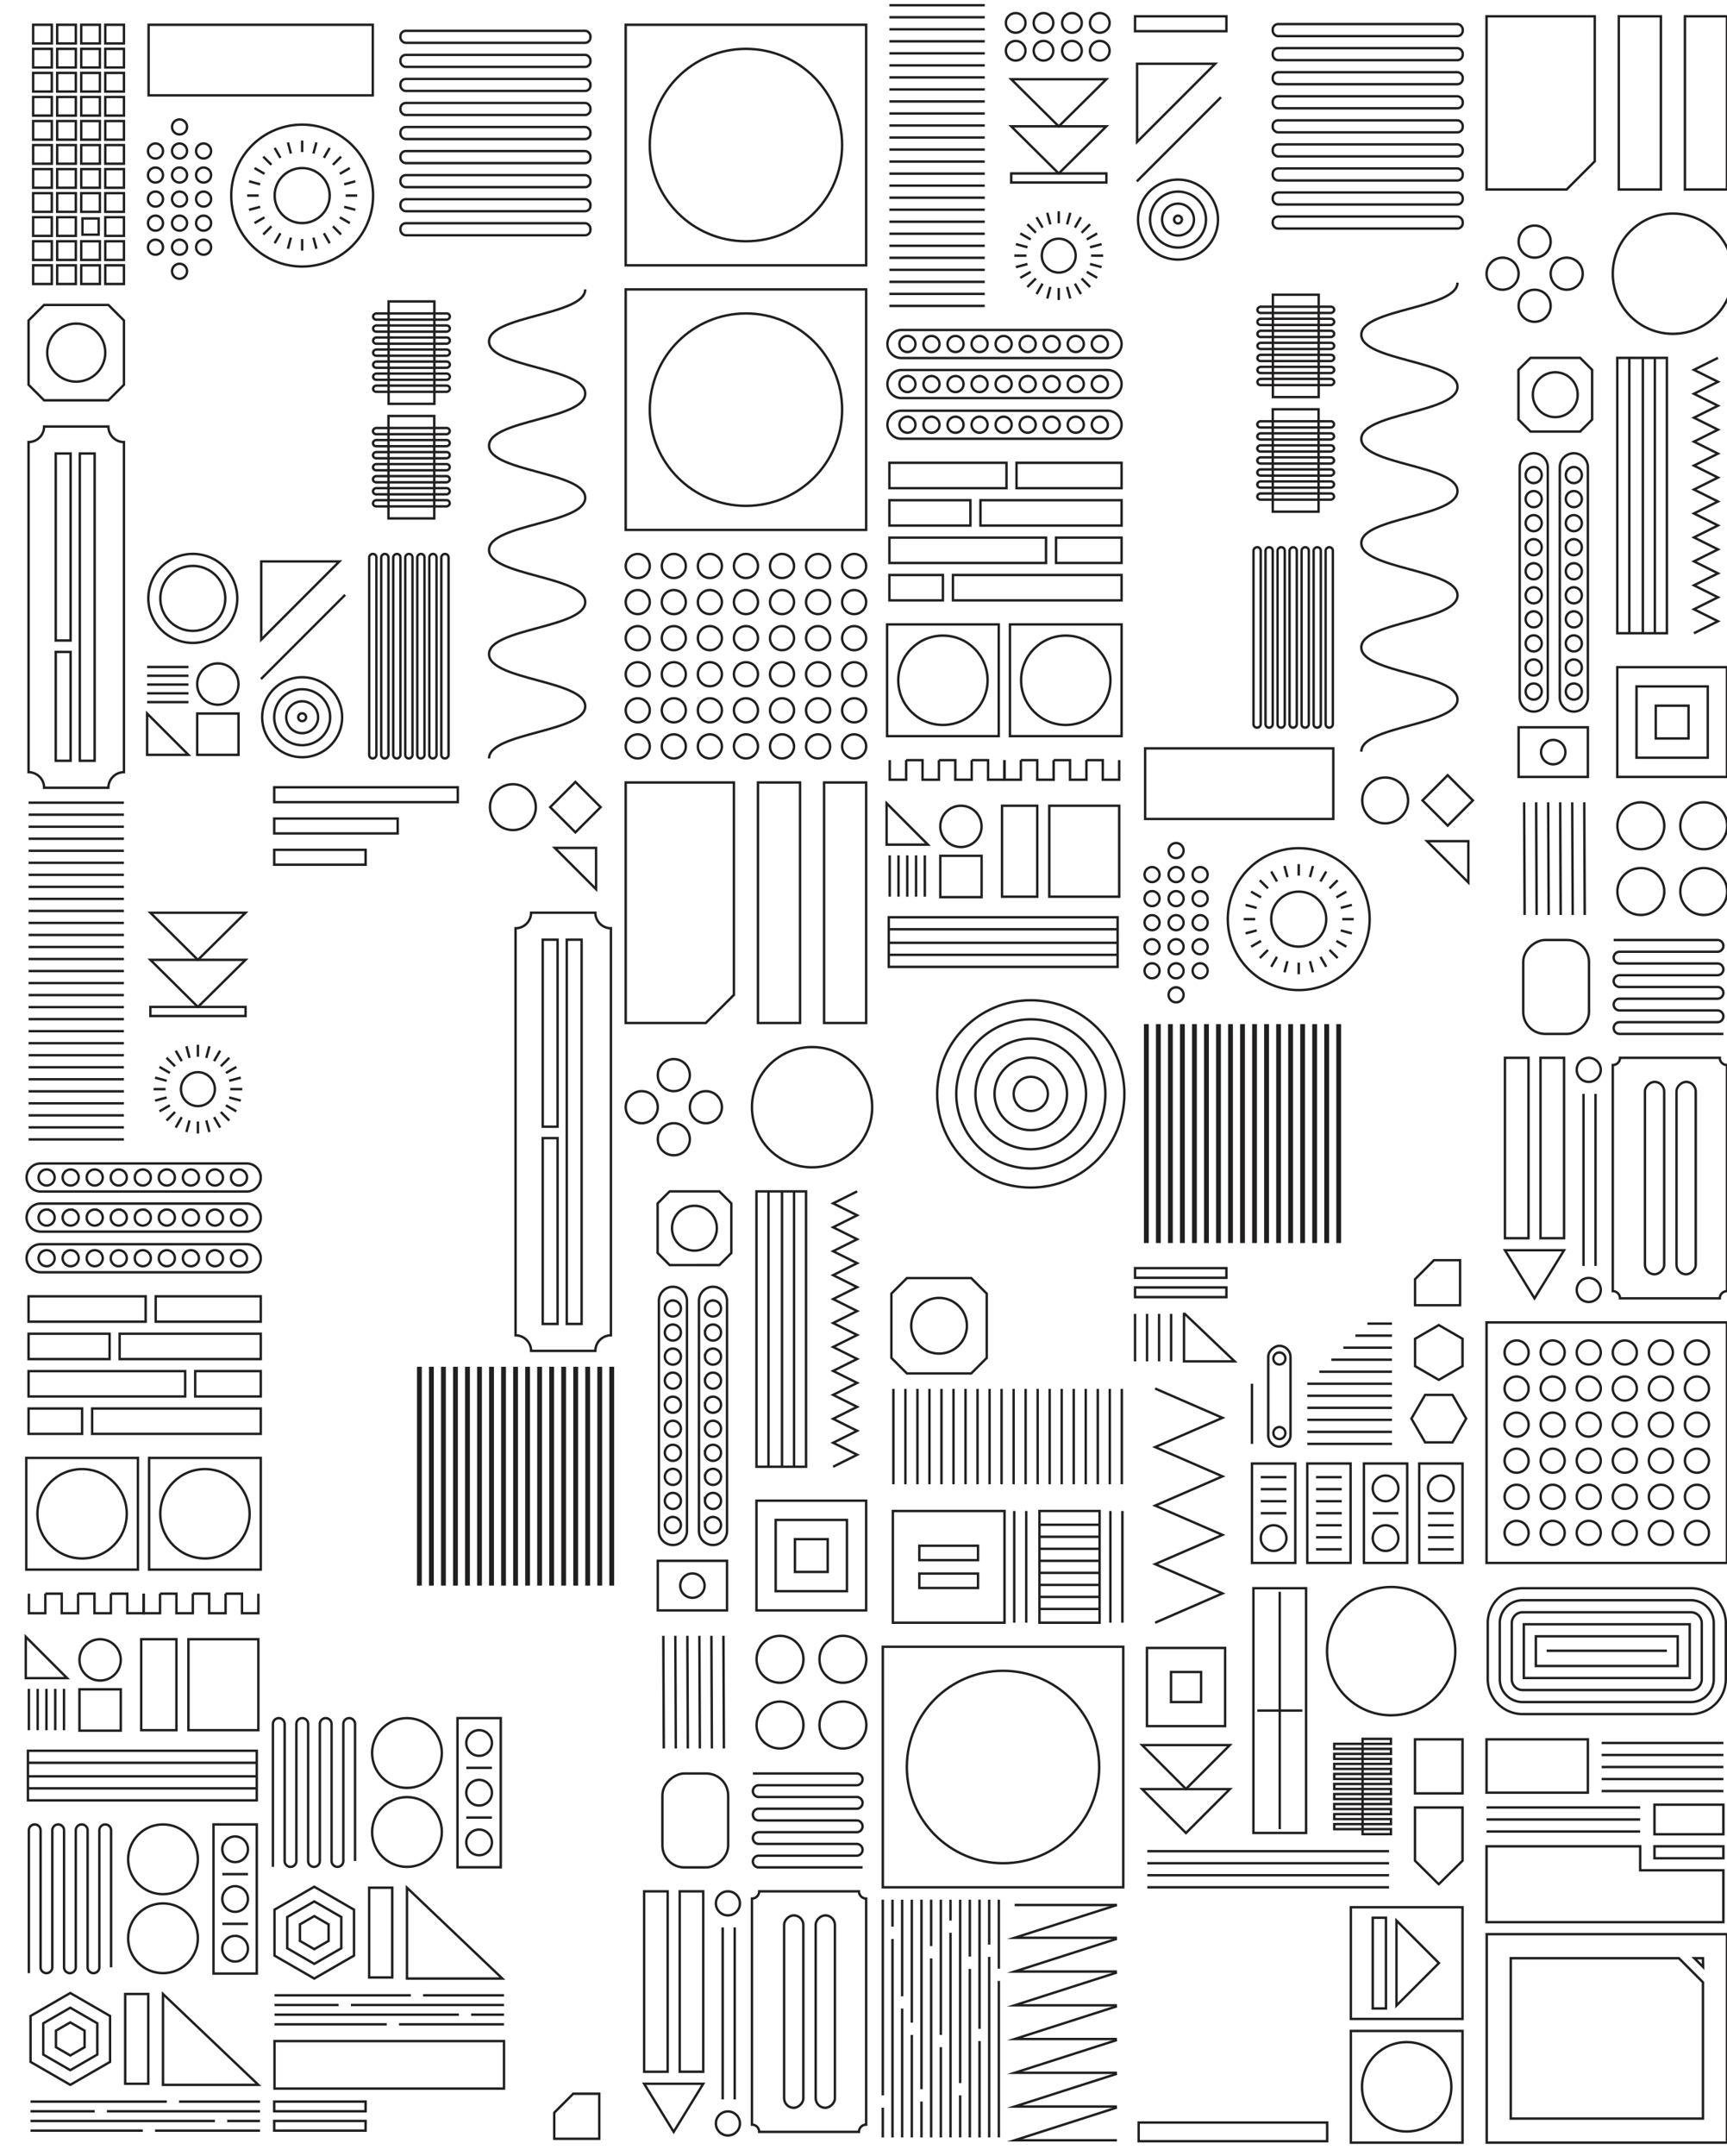 <svg id="Layer_2" data-name="Layer 2" xmlns="http://www.w3.org/2000/svg" viewBox="0 0 1436.45 1792.62">
  <defs>
    <style>
      .cls-1, .cls-3 {
        fill: none;
        stroke: #201e1e;
        stroke-miterlimit: 10;
        stroke-width: 2px;
      }

      .cls-2 {
        fill: #201e1e;
      }

      .cls-3 {
        fill-rule: evenodd;
      }
    </style>
  </defs>
  <title>about-hero</title>
  <g>
    <rect class="cls-1" x="520.45" y="20.62" width="200" height="200" transform="translate(741.07 -499.83) rotate(90)"/>
    <circle class="cls-1" cx="620.45" cy="120.62" r="80"/>
  </g>
  <g>
    <path class="cls-2" d="M251.33,564.12a32.25,32.25,0,1,1-32.25,32.25,32.29,32.29,0,0,1,32.25-32.25m0-2a34.25,34.25,0,1,0,34.25,34.25,34.25,34.25,0,0,0-34.25-34.25Z"/>
    <path class="cls-2" d="M251.33,574.12a22.25,22.25,0,1,1-22.25,22.25,22.28,22.28,0,0,1,22.25-22.25m0-2a24.25,24.25,0,1,0,24.25,24.25,24.28,24.28,0,0,0-24.25-24.25Z"/>
    <path class="cls-2" d="M251.33,584.12a12.25,12.25,0,1,1-12.25,12.25,12.26,12.26,0,0,1,12.25-12.25m0-2a14.25,14.25,0,1,0,14.25,14.25,14.27,14.27,0,0,0-14.25-14.25Z"/>
    <path class="cls-2" d="M251.33,594.12a2.25,2.25,0,1,1-2.25,2.25,2.25,2.25,0,0,1,2.25-2.25m0-2a4.25,4.25,0,1,0,4.25,4.25,4.25,4.25,0,0,0-4.25-4.25Z"/>
  </g>
  <rect class="cls-1" x="602.95" y="733.12" width="200" height="35" transform="translate(1453.57 47.67) rotate(90)"/>
  <rect class="cls-1" x="547.95" y="733.12" width="200" height="35" transform="translate(1398.57 102.67) rotate(90)"/>
  <g>
    <rect class="cls-1" x="520.45" y="240.62" width="200" height="200" transform="translate(961.07 -279.83) rotate(90)"/>
    <circle class="cls-1" cx="620.45" cy="340.62" r="80"/>
  </g>
  <rect class="cls-1" x="94.28" y="1386.17" width="75.64" height="29.29" transform="translate(1532.91 1268.72) rotate(90)"/>
  <rect class="cls-1" x="148" y="1371.74" width="75.64" height="58.15" transform="translate(1586.63 1215) rotate(90)"/>
  <g>
    <rect class="cls-1" x="124.02" y="1212.25" width="92.87" height="92.87" transform="translate(1429.14 1088.23) rotate(90)"/>
    <circle class="cls-1" cx="170.46" cy="1258.69" r="37.15"/>
  </g>
  <g>
    <rect class="cls-1" x="21.85" y="1212.25" width="92.87" height="92.87" transform="translate(1326.97 1190.4) rotate(90)"/>
    <circle class="cls-1" cx="68.29" cy="1258.69" r="37.15"/>
  </g>
  <g>
    <circle class="cls-1" cx="710.45" cy="470.62" r="10"/>
    <circle class="cls-1" cx="710.45" cy="500.62" r="10"/>
    <circle class="cls-1" cx="710.45" cy="530.62" r="10"/>
    <circle class="cls-1" cx="710.45" cy="560.62" r="10"/>
    <circle class="cls-1" cx="710.45" cy="590.62" r="10"/>
    <circle class="cls-1" cx="710.45" cy="620.62" r="10"/>
    <circle class="cls-1" cx="680.45" cy="470.62" r="10"/>
    <circle class="cls-1" cx="680.45" cy="500.62" r="10"/>
    <circle class="cls-1" cx="680.45" cy="530.62" r="10"/>
    <circle class="cls-1" cx="680.45" cy="560.62" r="10"/>
    <circle class="cls-1" cx="680.45" cy="590.62" r="10"/>
    <circle class="cls-1" cx="680.45" cy="620.62" r="10"/>
    <circle class="cls-1" cx="650.45" cy="470.62" r="10"/>
    <circle class="cls-1" cx="650.45" cy="500.62" r="10"/>
    <circle class="cls-1" cx="650.45" cy="530.62" r="10"/>
    <circle class="cls-1" cx="650.45" cy="560.62" r="10"/>
    <circle class="cls-1" cx="650.45" cy="590.62" r="10"/>
    <circle class="cls-1" cx="650.45" cy="620.62" r="10"/>
    <circle class="cls-1" cx="620.45" cy="470.62" r="10"/>
    <circle class="cls-1" cx="620.45" cy="500.62" r="10"/>
    <circle class="cls-1" cx="620.45" cy="530.62" r="10"/>
    <circle class="cls-1" cx="620.45" cy="560.62" r="10"/>
    <circle class="cls-1" cx="620.45" cy="590.62" r="10"/>
    <circle class="cls-1" cx="620.45" cy="620.62" r="10"/>
    <circle class="cls-1" cx="590.45" cy="470.62" r="10"/>
    <circle class="cls-1" cx="590.45" cy="500.62" r="10"/>
    <circle class="cls-1" cx="590.45" cy="530.62" r="10"/>
    <circle class="cls-1" cx="590.45" cy="560.62" r="10"/>
    <circle class="cls-1" cx="590.45" cy="590.62" r="10"/>
    <circle class="cls-1" cx="590.45" cy="620.62" r="10"/>
    <circle class="cls-1" cx="560.45" cy="470.62" r="10"/>
    <circle class="cls-1" cx="560.45" cy="500.62" r="10"/>
    <circle class="cls-1" cx="560.45" cy="530.62" r="10"/>
    <circle class="cls-1" cx="560.45" cy="560.62" r="10"/>
    <circle class="cls-1" cx="560.45" cy="590.62" r="10"/>
    <circle class="cls-1" cx="560.45" cy="620.62" r="10"/>
    <circle class="cls-1" cx="530.45" cy="470.62" r="10"/>
    <circle class="cls-1" cx="530.45" cy="500.62" r="10"/>
    <circle class="cls-1" cx="530.45" cy="530.62" r="10"/>
    <circle class="cls-1" cx="530.45" cy="560.62" r="10"/>
    <circle class="cls-1" cx="530.45" cy="590.62" r="10"/>
    <circle class="cls-1" cx="530.45" cy="620.62" r="10"/>
  </g>
  <path class="cls-1" d="M486.77,240.62c0,21.67-80,21.67-80,43.33s80,21.67,80,43.33-80,21.66-80,43.33,80,21.67,80,43.33-80,21.67-80,43.33,80,21.67,80,43.33-80,21.67-80,43.33,80,21.67,80,43.34-80,21.67-80,43.34"/>
  <g>
    <rect class="cls-1" x="339.69" y="231.28" width="5.16" height="63.84" rx="2.58" ry="2.58" transform="translate(605.46 -79.07) rotate(90)"/>
    <rect class="cls-1" x="339.69" y="241.28" width="5.16" height="63.84" rx="2.58" ry="2.58" transform="translate(615.46 -69.07) rotate(90)"/>
    <rect class="cls-1" x="339.69" y="251.28" width="5.16" height="63.84" rx="2.58" ry="2.58" transform="translate(625.46 -59.07) rotate(90)"/>
    <rect class="cls-1" x="339.69" y="261.28" width="5.16" height="63.84" rx="2.58" ry="2.58" transform="translate(635.46 -49.07) rotate(90)"/>
    <rect class="cls-1" x="339.69" y="271.28" width="5.16" height="63.84" rx="2.58" ry="2.58" transform="translate(645.46 -39.07) rotate(90)"/>
    <rect class="cls-1" x="339.69" y="281.28" width="5.16" height="63.84" rx="2.58" ry="2.58" transform="translate(655.46 -29.07) rotate(90)"/>
    <rect class="cls-1" x="339.69" y="291.28" width="5.16" height="63.84" rx="2.58" ry="2.58" transform="translate(665.46 -19.07) rotate(90)"/>
    <rect class="cls-1" x="299.69" y="274.15" width="85.16" height="38.09" transform="translate(635.46 -49.07) rotate(90)"/>
    <rect class="cls-1" x="339.58" y="326.54" width="5.16" height="63.84" rx="2.58" ry="2.58" transform="translate(700.62 16.3) rotate(90)"/>
    <rect class="cls-1" x="339.58" y="336.54" width="5.16" height="63.84" rx="2.58" ry="2.58" transform="translate(710.62 26.3) rotate(90)"/>
    <rect class="cls-1" x="339.58" y="346.54" width="5.16" height="63.84" rx="2.58" ry="2.58" transform="translate(720.62 36.3) rotate(90)"/>
    <rect class="cls-1" x="339.58" y="356.54" width="5.16" height="63.84" rx="2.58" ry="2.58" transform="translate(730.62 46.3) rotate(90)"/>
    <rect class="cls-1" x="339.58" y="366.54" width="5.16" height="63.84" rx="2.58" ry="2.58" transform="translate(740.62 56.3) rotate(90)"/>
    <rect class="cls-1" x="339.58" y="376.54" width="5.16" height="63.84" rx="2.58" ry="2.58" transform="translate(750.62 66.3) rotate(90)"/>
    <rect class="cls-1" x="339.58" y="386.54" width="5.16" height="63.84" rx="2.58" ry="2.58" transform="translate(760.62 76.3) rotate(90)"/>
    <rect class="cls-1" x="299.58" y="369.42" width="85.16" height="38.09" transform="translate(730.62 46.3) rotate(90)"/>
  </g>
  <g>
    <rect class="cls-1" x="285.08" y="542.62" width="170" height="6" rx="2.85" ry="2.85" transform="translate(915.7 175.53) rotate(90)"/>
    <rect class="cls-1" x="275.08" y="542.62" width="170" height="6" rx="2.85" ry="2.85" transform="translate(905.7 185.53) rotate(90)"/>
    <rect class="cls-1" x="265.08" y="542.62" width="170" height="6" rx="2.85" ry="2.85" transform="translate(895.7 195.53) rotate(90)"/>
    <rect class="cls-1" x="255.08" y="542.62" width="170" height="6" rx="2.85" ry="2.85" transform="translate(885.7 205.53) rotate(90)"/>
    <rect class="cls-1" x="245.08" y="542.62" width="170" height="6" rx="2.85" ry="2.85" transform="translate(875.7 215.53) rotate(90)"/>
    <rect class="cls-1" x="235.08" y="542.62" width="170" height="6" rx="2.85" ry="2.85" transform="translate(865.7 225.53) rotate(90)"/>
    <rect class="cls-1" x="225.08" y="542.62" width="170" height="6" rx="2.85" ry="2.85" transform="translate(855.7 235.53) rotate(90)"/>
  </g>
  <path class="cls-2" d="M279.88,467.82l-61.59,61.59V467.82h61.59m4.83-2H216.29v68.42l3.41-3.41,61.59-61.59,3.41-3.41Z"/>
  <polygon class="cls-1" points="610.45 827.21 610.45 650.62 520.45 650.62 520.45 850.62 587.04 850.62 610.45 827.21"/>
  <g>
    <rect class="cls-1" x="470.55" y="1637.83" width="150" height="19.58" transform="translate(-1102.07 2193.17) rotate(-90)"/>
    <rect class="cls-1" x="500.14" y="1637.83" width="150" height="19.58" transform="translate(-1072.48 2222.75) rotate(-90)"/>
    <polygon class="cls-1" points="560.34 1772.62 535.76 1732.62 584.93 1732.62 560.34 1772.62"/>
  </g>
  <circle class="cls-1" cx="675.45" cy="920.62" r="50"/>
  <g>
    <circle class="cls-1" cx="701.11" cy="1379.67" r="19.51"/>
    <circle class="cls-1" cx="648.78" cy="1379.67" r="19.51"/>
    <circle class="cls-1" cx="701.11" cy="1434.34" r="19.51"/>
    <circle class="cls-1" cx="648.78" cy="1434.34" r="19.51"/>
  </g>
  <g>
    <circle class="cls-1" cx="560.45" cy="893.95" r="13.33"/>
    <circle class="cls-1" cx="560.45" cy="947.28" r="13.33"/>
    <circle class="cls-1" cx="587.12" cy="920.62" r="13.33"/>
    <circle class="cls-1" cx="533.78" cy="920.62" r="13.33"/>
  </g>
  <g>
    <circle class="cls-1" cx="867.94" cy="19.05" r="8.18" transform="translate(240.74 619.31) rotate(-45)"/>
    <circle class="cls-1" cx="844.8" cy="42.19" r="8.18" transform="translate(217.6 609.72) rotate(-45)"/>
    <circle class="cls-1" cx="867.94" cy="42.19" r="8.18" transform="translate(224.38 626.09) rotate(-45)"/>
    <circle class="cls-1" cx="844.8" cy="19.05" r="8.18" transform="translate(233.97 602.94) rotate(-45)"/>
  </g>
  <g>
    <circle class="cls-1" cx="914.76" cy="19.05" r="8.18" transform="translate(254.46 652.41) rotate(-45)"/>
    <circle class="cls-1" cx="891.61" cy="42.19" r="8.18" transform="translate(231.31 642.82) rotate(-45)"/>
    <circle class="cls-1" cx="914.76" cy="42.19" r="8.18" transform="translate(238.09 659.19) rotate(-45)"/>
    <circle class="cls-1" cx="891.61" cy="19.05" r="8.18" transform="translate(247.68 636.05) rotate(-45)"/>
  </g>
  <g>
    <rect class="cls-1" x="437.82" y="1137.44" width="2" height="180" transform="translate(877.65 2454.88) rotate(180)"/>
    <rect class="cls-1" x="427.82" y="1137.44" width="2" height="180" transform="translate(857.65 2454.88) rotate(180)"/>
    <rect class="cls-1" x="417.82" y="1137.44" width="2" height="180" transform="translate(837.65 2454.88) rotate(180)"/>
    <rect class="cls-1" x="407.82" y="1137.44" width="2" height="180" transform="translate(817.65 2454.88) rotate(180)"/>
    <rect class="cls-1" x="397.82" y="1137.44" width="2" height="180" transform="translate(797.65 2454.88) rotate(180)"/>
    <rect class="cls-1" x="387.82" y="1137.44" width="2" height="180" transform="translate(777.65 2454.88) rotate(180)"/>
    <rect class="cls-1" x="497.82" y="1137.44" width="2" height="180" transform="translate(997.65 2454.88) rotate(180)"/>
    <rect class="cls-1" x="507.82" y="1137.44" width="2" height="180" transform="translate(1017.65 2454.88) rotate(180)"/>
    <rect class="cls-1" x="487.82" y="1137.44" width="2" height="180" transform="translate(977.65 2454.88) rotate(180)"/>
    <rect class="cls-1" x="477.82" y="1137.44" width="2" height="180" transform="translate(957.65 2454.88) rotate(180)"/>
    <rect class="cls-1" x="467.82" y="1137.44" width="2" height="180" transform="translate(937.65 2454.88) rotate(180)"/>
    <rect class="cls-1" x="457.82" y="1137.44" width="2" height="180" transform="translate(917.65 2454.88) rotate(180)"/>
    <rect class="cls-1" x="447.82" y="1137.44" width="2" height="180" transform="translate(897.65 2454.88) rotate(180)"/>
    <rect class="cls-1" x="377.82" y="1137.44" width="2" height="180" transform="translate(757.65 2454.88) rotate(180)"/>
    <rect class="cls-1" x="367.82" y="1137.44" width="2" height="180" transform="translate(737.65 2454.88) rotate(180)"/>
    <rect class="cls-1" x="357.82" y="1137.44" width="2" height="180" transform="translate(717.65 2454.88) rotate(180)"/>
    <rect class="cls-1" x="347.82" y="1137.44" width="2" height="180" transform="translate(697.65 2454.88) rotate(180)"/>
  </g>
  <line class="cls-1" x1="287.08" y1="494.62" x2="217.08" y2="564.62"/>
  <g>
    <line class="cls-1" x1="650.45" y1="990.62" x2="650.45" y2="1219.57"/>
    <line class="cls-1" x1="660.45" y1="990.62" x2="660.45" y2="1219.57"/>
    <line class="cls-1" x1="639.2" y1="990.62" x2="639.2" y2="1219.57"/>
    <rect class="cls-1" x="629.2" y="990.62" width="41.25" height="228.96"/>
  </g>
  <g>
    <line class="cls-1" x1="213.58" y1="1476.99" x2="23.24" y2="1476.99"/>
    <line class="cls-1" x1="213.58" y1="1486.99" x2="23.24" y2="1486.99"/>
    <line class="cls-1" x1="213.58" y1="1465.74" x2="23.24" y2="1465.74"/>
    <rect class="cls-1" x="23.24" y="1455.74" width="190.34" height="41.25"/>
  </g>
  <polyline class="cls-1" points="712.95 990.62 692.95 1000.57 712.95 1010.52 692.95 1020.47 712.95 1030.42 692.95 1040.37 712.95 1050.32 692.95 1060.28 712.95 1070.23 692.95 1080.18 712.95 1090.14 692.95 1100.09 712.95 1110.04 692.95 1120 712.95 1129.96 692.95 1139.91 712.95 1149.87 692.95 1159.82 712.95 1169.78 692.95 1179.73 712.95 1189.69 692.95 1199.65 712.95 1209.61 692.95 1219.57"/>
  <g>
    <circle class="cls-1" cx="251.33" cy="162.62" r="59"/>
    <line class="cls-1" x1="297.1" y1="162.62" x2="287.52" y2="162.62"/>
    <line class="cls-1" x1="295.54" y1="150.77" x2="286.28" y2="153.25"/>
    <line class="cls-1" x1="290.97" y1="139.74" x2="282.67" y2="144.53"/>
    <line class="cls-1" x1="283.69" y1="130.26" x2="276.92" y2="137.03"/>
    <line class="cls-1" x1="274.21" y1="122.99" x2="269.43" y2="131.28"/>
    <line class="cls-1" x1="263.18" y1="118.42" x2="260.7" y2="127.67"/>
    <line class="cls-1" x1="251.33" y1="116.86" x2="251.33" y2="126.44"/>
    <line class="cls-1" x1="239.49" y1="118.42" x2="241.97" y2="127.67"/>
    <line class="cls-1" x1="228.45" y1="122.99" x2="233.24" y2="131.28"/>
    <line class="cls-1" x1="218.98" y1="130.26" x2="225.75" y2="137.03"/>
    <line class="cls-1" x1="211.7" y1="139.74" x2="220" y2="144.53"/>
    <line class="cls-1" x1="207.13" y1="150.77" x2="216.38" y2="153.25"/>
    <line class="cls-1" x1="205.57" y1="162.62" x2="215.15" y2="162.62"/>
    <line class="cls-1" x1="207.13" y1="174.46" x2="216.38" y2="171.98"/>
    <line class="cls-1" x1="211.7" y1="185.5" x2="220" y2="180.71"/>
    <line class="cls-1" x1="218.98" y1="194.98" x2="225.75" y2="188.2"/>
    <line class="cls-1" x1="228.45" y1="202.25" x2="233.24" y2="193.95"/>
    <line class="cls-1" x1="239.49" y1="206.82" x2="241.97" y2="197.57"/>
    <line class="cls-1" x1="251.33" y1="208.38" x2="251.33" y2="198.8"/>
    <line class="cls-1" x1="263.18" y1="206.82" x2="260.7" y2="197.57"/>
    <line class="cls-1" x1="274.21" y1="202.25" x2="269.43" y2="193.95"/>
    <line class="cls-1" x1="283.69" y1="194.98" x2="276.92" y2="188.2"/>
    <line class="cls-1" x1="290.97" y1="185.5" x2="282.67" y2="180.71"/>
    <line class="cls-1" x1="295.54" y1="174.46" x2="286.28" y2="171.98"/>
    <circle class="cls-1" cx="251.33" cy="162.62" r="22.88"/>
  </g>
  <rect class="cls-1" x="187.49" y="-43.29" width="58.68" height="186.5" transform="translate(266.79 -166.87) rotate(90)"/>
  <g>
    <circle class="cls-1" cx="129.33" cy="125.55" r="6.25"/>
    <circle class="cls-1" cx="129.33" cy="145.55" r="6.25"/>
    <circle class="cls-1" cx="129.33" cy="165.55" r="6.25"/>
    <circle class="cls-1" cx="129.33" cy="185.55" r="6.25"/>
    <circle class="cls-1" cx="129.33" cy="205.55" r="6.25"/>
    <circle class="cls-1" cx="149.33" cy="105.55" r="6.25"/>
    <circle class="cls-1" cx="149.33" cy="125.55" r="6.25"/>
    <circle class="cls-1" cx="149.33" cy="145.55" r="6.25"/>
    <circle class="cls-1" cx="149.33" cy="165.55" r="6.25"/>
    <circle class="cls-1" cx="149.33" cy="185.55" r="6.25"/>
    <circle class="cls-1" cx="149.33" cy="205.55" r="6.25"/>
    <circle class="cls-1" cx="149.33" cy="225.55" r="6.25"/>
    <circle class="cls-1" cx="169.33" cy="125.55" r="6.25"/>
    <circle class="cls-1" cx="169.33" cy="145.55" r="6.25"/>
    <circle class="cls-1" cx="169.33" cy="165.55" r="6.25"/>
    <circle class="cls-1" cx="169.33" cy="185.55" r="6.25"/>
    <circle class="cls-1" cx="169.33" cy="205.55" r="6.25"/>
  </g>
  <g>
    <path class="cls-1" d="M741.42,1129.09v-53.47l12.92-12.92h53.47l12.92,12.92v53.47L807.82,1142H754.35Z"/>
    <path class="cls-2" d="M781.08,1080.2a22.15,22.15,0,1,1-22.15,22.15,22.18,22.18,0,0,1,22.15-22.15m0-2a24.15,24.15,0,1,0,24.15,24.15,24.15,24.15,0,0,0-24.15-24.15Z"/>
  </g>
  <g>
    <path class="cls-1" d="M547,1041.88V1000.6l10-10h41.29l10,10v41.29l-10,10H557Z"/>
    <circle class="cls-1" cx="577.61" cy="1021.24" r="18.65"/>
  </g>
  <g>
    <path class="cls-1" d="M23.76,319.93V266.46l12.92-12.92H90.16l12.92,12.92v53.47L90.16,332.86H36.69Z"/>
    <circle class="cls-1" cx="63.42" cy="293.2" r="24.15"/>
  </g>
  <g>
    <rect class="cls-1" x="87.58" y="20.62" width="15.51" height="15.51" transform="translate(123.7 -66.96) rotate(90)"/>
    <rect class="cls-1" x="87.58" y="40.62" width="15.51" height="15.51" transform="translate(143.7 -46.96) rotate(90)"/>
    <rect class="cls-1" x="87.58" y="60.62" width="15.51" height="15.51" transform="translate(163.7 -26.96) rotate(90)"/>
    <rect class="cls-1" x="87.58" y="80.62" width="15.51" height="15.51" transform="translate(183.7 -6.96) rotate(90)"/>
    <rect class="cls-1" x="87.58" y="100.62" width="15.51" height="15.51" transform="translate(203.7 13.04) rotate(90)"/>
    <rect class="cls-1" x="87.58" y="120.62" width="15.51" height="15.51" transform="translate(223.7 33.04) rotate(90)"/>
    <rect class="cls-1" x="87.58" y="140.62" width="15.51" height="15.51" transform="translate(243.7 53.04) rotate(90)"/>
    <rect class="cls-1" x="87.58" y="160.62" width="15.51" height="15.51" transform="translate(263.7 73.04) rotate(90)"/>
    <rect class="cls-1" x="87.58" y="180.62" width="15.51" height="15.51" transform="translate(283.7 93.04) rotate(90)"/>
    <rect class="cls-1" x="87.58" y="200.62" width="15.51" height="15.51" transform="translate(303.7 113.04) rotate(90)"/>
    <rect class="cls-1" x="87.58" y="220.62" width="15.51" height="15.51" transform="translate(323.7 133.04) rotate(90)"/>
    <rect class="cls-1" x="67.58" y="20.62" width="15.51" height="15.51" transform="translate(103.7 -46.96) rotate(90)"/>
    <rect class="cls-1" x="67.58" y="40.62" width="15.51" height="15.51" transform="translate(123.7 -26.96) rotate(90)"/>
    <rect class="cls-1" x="67.58" y="60.62" width="15.51" height="15.51" transform="translate(143.7 -6.96) rotate(90)"/>
    <rect class="cls-1" x="67.58" y="80.62" width="15.51" height="15.51" transform="translate(163.7 13.04) rotate(90)"/>
    <rect class="cls-1" x="67.58" y="100.62" width="15.51" height="15.51" transform="translate(183.7 33.04) rotate(90)"/>
    <rect class="cls-1" x="67.58" y="120.62" width="15.51" height="15.51" transform="translate(203.7 53.04) rotate(90)"/>
    <rect class="cls-1" x="67.58" y="140.62" width="15.51" height="15.51" transform="translate(223.7 73.04) rotate(90)"/>
    <rect class="cls-1" x="67.58" y="160.62" width="15.51" height="15.51" transform="translate(243.7 93.04) rotate(90)"/>
    <path class="cls-2" d="M81.08,182.62v11.51H69.58V182.62H81.08m2-2H67.58v15.51H83.08V180.62Z"/>
    <rect class="cls-1" x="67.58" y="200.62" width="15.51" height="15.51" transform="translate(283.7 133.04) rotate(90)"/>
    <rect class="cls-1" x="67.58" y="220.62" width="15.51" height="15.51" transform="translate(303.7 153.04) rotate(90)"/>
    <rect class="cls-1" x="47.58" y="20.62" width="15.51" height="15.51" transform="translate(83.7 -26.96) rotate(90)"/>
    <rect class="cls-1" x="47.58" y="40.62" width="15.51" height="15.51" transform="translate(103.7 -6.96) rotate(90)"/>
    <rect class="cls-1" x="47.58" y="60.62" width="15.51" height="15.51" transform="translate(123.7 13.04) rotate(90)"/>
    <rect class="cls-1" x="47.58" y="80.62" width="15.51" height="15.51" transform="translate(143.7 33.04) rotate(90)"/>
    <rect class="cls-1" x="47.58" y="100.62" width="15.51" height="15.51" transform="translate(163.7 53.04) rotate(90)"/>
    <rect class="cls-1" x="47.58" y="120.62" width="15.51" height="15.51" transform="translate(183.7 73.04) rotate(90)"/>
    <rect class="cls-1" x="47.58" y="140.62" width="15.51" height="15.51" transform="translate(203.7 93.04) rotate(90)"/>
    <rect class="cls-1" x="47.58" y="160.62" width="15.51" height="15.51" transform="translate(223.7 113.04) rotate(90)"/>
    <rect class="cls-1" x="47.58" y="180.62" width="15.51" height="15.51" transform="translate(243.7 133.04) rotate(90)"/>
    <rect class="cls-1" x="47.58" y="200.62" width="15.51" height="15.51" transform="translate(263.7 153.04) rotate(90)"/>
    <rect class="cls-1" x="47.58" y="220.62" width="15.51" height="15.51" transform="translate(283.7 173.04) rotate(90)"/>
    <rect class="cls-1" x="27.58" y="20.62" width="15.51" height="15.51" transform="translate(63.7 -6.96) rotate(90)"/>
    <rect class="cls-1" x="27.58" y="40.62" width="15.51" height="15.51" transform="translate(83.7 13.04) rotate(90)"/>
    <rect class="cls-1" x="27.58" y="60.62" width="15.51" height="15.51" transform="translate(103.7 33.04) rotate(90)"/>
    <rect class="cls-1" x="27.58" y="80.62" width="15.51" height="15.51" transform="translate(123.7 53.04) rotate(90)"/>
    <rect class="cls-1" x="27.58" y="100.62" width="15.51" height="15.51" transform="translate(143.7 73.04) rotate(90)"/>
    <rect class="cls-1" x="27.58" y="120.62" width="15.51" height="15.51" transform="translate(163.7 93.04) rotate(90)"/>
    <rect class="cls-1" x="27.58" y="140.62" width="15.51" height="15.51" transform="translate(183.7 113.04) rotate(90)"/>
    <rect class="cls-1" x="27.58" y="160.62" width="15.51" height="15.51" transform="translate(203.7 133.04) rotate(90)"/>
    <rect class="cls-1" x="27.58" y="180.62" width="15.51" height="15.51" transform="translate(223.7 153.04) rotate(90)"/>
    <rect class="cls-1" x="27.58" y="200.62" width="15.51" height="15.51" transform="translate(243.7 173.04) rotate(90)"/>
    <rect class="cls-1" x="27.58" y="220.62" width="15.51" height="15.51" transform="translate(263.7 193.04) rotate(90)"/>
  </g>
  <g>
    <line class="cls-1" x1="103.08" y1="667.41" x2="23.76" y2="667.41"/>
    <line class="cls-1" x1="103.08" y1="687.41" x2="23.76" y2="687.41"/>
    <line class="cls-1" x1="103.08" y1="707.41" x2="23.76" y2="707.41"/>
    <line class="cls-1" x1="103.08" y1="727.41" x2="23.76" y2="727.41"/>
    <line class="cls-1" x1="103.08" y1="747.41" x2="23.76" y2="747.41"/>
    <line class="cls-1" x1="103.08" y1="767.41" x2="23.76" y2="767.41"/>
    <line class="cls-1" x1="103.08" y1="787.41" x2="23.76" y2="787.41"/>
    <line class="cls-1" x1="103.08" y1="807.41" x2="23.76" y2="807.41"/>
    <line class="cls-1" x1="103.08" y1="827.41" x2="23.76" y2="827.41"/>
    <line class="cls-1" x1="103.08" y1="847.41" x2="23.76" y2="847.41"/>
    <line class="cls-1" x1="103.08" y1="867.41" x2="23.76" y2="867.41"/>
    <line class="cls-1" x1="103.08" y1="887.41" x2="23.76" y2="887.41"/>
    <line class="cls-1" x1="103.08" y1="907.41" x2="23.76" y2="907.41"/>
    <line class="cls-1" x1="103.08" y1="927.41" x2="23.76" y2="927.41"/>
    <line class="cls-1" x1="103.08" y1="677.41" x2="23.76" y2="677.41"/>
    <line class="cls-1" x1="103.08" y1="697.41" x2="23.76" y2="697.41"/>
    <line class="cls-1" x1="103.08" y1="717.41" x2="23.76" y2="717.41"/>
    <line class="cls-1" x1="103.08" y1="737.41" x2="23.76" y2="737.41"/>
    <line class="cls-1" x1="103.08" y1="757.41" x2="23.76" y2="757.41"/>
    <line class="cls-1" x1="103.08" y1="777.41" x2="23.76" y2="777.41"/>
    <line class="cls-1" x1="103.08" y1="797.41" x2="23.76" y2="797.41"/>
    <line class="cls-1" x1="103.08" y1="817.41" x2="23.76" y2="817.41"/>
    <line class="cls-1" x1="103.08" y1="837.41" x2="23.76" y2="837.41"/>
    <line class="cls-1" x1="103.08" y1="857.41" x2="23.76" y2="857.41"/>
    <line class="cls-1" x1="103.08" y1="877.41" x2="23.76" y2="877.41"/>
    <line class="cls-1" x1="103.08" y1="897.41" x2="23.76" y2="897.41"/>
    <line class="cls-1" x1="103.08" y1="917.41" x2="23.76" y2="917.41"/>
    <line class="cls-1" x1="103.08" y1="937.41" x2="23.76" y2="937.41"/>
    <line class="cls-1" x1="103.08" y1="947.41" x2="23.76" y2="947.41"/>
  </g>
  <g>
    <rect class="cls-1" x="298.25" y="584.45" width="12.35" height="152.68" transform="translate(965.22 356.37) rotate(90)"/>
    <rect class="cls-1" x="273.25" y="635.45" width="12.35" height="102.68" transform="translate(966.22 407.37) rotate(90)"/>
    <rect class="cls-1" x="259.91" y="674.79" width="12.35" height="76" transform="translate(978.88 446.71) rotate(90)"/>
  </g>
  <g>
    <path class="cls-1" d="M23.76,642.08V367.57a12.92,12.92,0,0,0,12.92-12.92H90.16a12.92,12.92,0,0,0,12.92,12.92v274.5A12.92,12.92,0,0,0,90.16,655H36.69A12.92,12.92,0,0,0,23.76,642.08Z"/>
    <rect class="cls-1" x="66.37" y="377.07" width="12.35" height="255.5" transform="translate(145.09 1009.65) rotate(180)"/>
    <rect class="cls-1" x="46.37" y="377.07" width="12.35" height="155.5" transform="translate(105.09 909.65) rotate(180)"/>
    <rect class="cls-1" x="46.37" y="542.07" width="12.35" height="90.5" transform="translate(105.09 1174.65) rotate(180)"/>
  </g>
  <g>
    <polygon class="cls-1" points="164.58 798.1 125.08 758.94 204.24 758.94 164.66 798.1 164.58 798.1"/>
    <polygon class="cls-1" points="164.58 837.26 125.08 798.1 204.24 798.1 164.66 837.26 164.58 837.26"/>
    <rect class="cls-1" x="160.89" y="801.45" width="7.54" height="79.16" transform="translate(1005.69 676.36) rotate(90)"/>
  </g>
  <g>
    <line class="cls-1" x1="201.53" y1="905.61" x2="191.53" y2="905.61"/>
    <line class="cls-1" x1="200.27" y1="896.06" x2="190.61" y2="898.65"/>
    <line class="cls-1" x1="196.58" y1="887.16" x2="187.92" y2="892.16"/>
    <line class="cls-1" x1="190.72" y1="879.51" x2="183.65" y2="886.58"/>
    <line class="cls-1" x1="183.08" y1="873.65" x2="178.08" y2="882.31"/>
    <line class="cls-1" x1="174.18" y1="869.96" x2="171.59" y2="879.62"/>
    <line class="cls-1" x1="164.62" y1="868.7" x2="164.62" y2="878.7"/>
    <line class="cls-1" x1="155.07" y1="869.96" x2="157.66" y2="879.62"/>
    <line class="cls-1" x1="146.17" y1="873.65" x2="151.17" y2="882.31"/>
    <line class="cls-1" x1="138.53" y1="879.51" x2="145.6" y2="886.58"/>
    <line class="cls-1" x1="132.66" y1="887.16" x2="141.32" y2="892.16"/>
    <line class="cls-1" x1="128.98" y1="896.06" x2="138.64" y2="898.65"/>
    <line class="cls-1" x1="127.72" y1="905.61" x2="137.72" y2="905.61"/>
    <line class="cls-1" x1="128.98" y1="915.16" x2="138.64" y2="912.57"/>
    <line class="cls-1" x1="132.66" y1="924.06" x2="141.32" y2="919.06"/>
    <line class="cls-1" x1="138.53" y1="931.71" x2="145.6" y2="924.63"/>
    <line class="cls-1" x1="146.17" y1="937.57" x2="151.17" y2="928.91"/>
    <line class="cls-1" x1="155.07" y1="941.26" x2="157.66" y2="931.6"/>
    <line class="cls-1" x1="164.62" y1="942.51" x2="164.62" y2="932.51"/>
    <line class="cls-1" x1="174.18" y1="941.26" x2="171.59" y2="931.6"/>
    <line class="cls-1" x1="183.08" y1="937.57" x2="178.08" y2="928.91"/>
    <line class="cls-1" x1="190.72" y1="931.71" x2="183.65" y2="924.63"/>
    <line class="cls-1" x1="196.58" y1="924.06" x2="187.92" y2="919.06"/>
    <line class="cls-1" x1="200.27" y1="915.16" x2="190.61" y2="912.57"/>
    <circle class="cls-1" cx="164.62" cy="905.61" r="14.09"/>
  </g>
  <path class="cls-3" d="M604.72,1273V1081.61a11.67,11.67,0,0,0-23.34,0V1273a11.67,11.67,0,1,0,23.34,0Zm-18.34-185a6.67,6.67,0,1,1,6.67,6.67A6.67,6.67,0,0,1,586.38,1088Zm0,20a6.67,6.67,0,1,1,6.67,6.67A6.67,6.67,0,0,1,586.38,1108Zm0,40a6.67,6.67,0,1,1,6.67,6.67A6.67,6.67,0,0,1,586.38,1148Zm0-20a6.67,6.67,0,1,1,6.67,6.67A6.67,6.67,0,0,1,586.38,1128Zm0,40a6.67,6.67,0,1,1,6.67,6.67A6.67,6.67,0,0,1,586.38,1168Zm0,20a6.67,6.67,0,1,1,6.67,6.67A6.67,6.67,0,0,1,586.38,1188Zm0,20a6.67,6.67,0,1,1,6.67,6.67A6.67,6.67,0,0,1,586.38,1208Zm0,20a6.67,6.67,0,1,1,6.67,6.67A6.67,6.67,0,0,1,586.38,1228Zm0,20a6.67,6.67,0,1,1,6.67,6.67A6.67,6.67,0,0,1,586.38,1248Zm0,20a6.67,6.67,0,1,1,6.67,6.67A6.67,6.67,0,0,1,586.38,1268Z"/>
  <path class="cls-3" d="M571.38,1273V1081.61a11.67,11.67,0,0,0-23.34,0V1273a11.67,11.67,0,1,0,23.34,0ZM553,1088a6.67,6.67,0,1,1,6.67,6.67A6.67,6.67,0,0,1,553,1088Zm0,20a6.67,6.67,0,1,1,6.67,6.67A6.67,6.67,0,0,1,553,1108Zm0,40a6.67,6.67,0,1,1,6.67,6.67A6.67,6.67,0,0,1,553,1148Zm0-20a6.67,6.67,0,1,1,6.67,6.67A6.67,6.67,0,0,1,553,1128Zm0,40a6.67,6.67,0,1,1,6.67,6.67A6.67,6.67,0,0,1,553,1168Zm0,20a6.67,6.67,0,1,1,6.67,6.67A6.67,6.67,0,0,1,553,1188Zm0,20a6.67,6.67,0,1,1,6.67,6.67A6.67,6.67,0,0,1,553,1208Zm0,20a6.67,6.67,0,1,1,6.67,6.67A6.67,6.67,0,0,1,553,1228Zm0,20a6.67,6.67,0,1,1,6.67,6.67A6.67,6.67,0,0,1,553,1248Zm0,20a6.67,6.67,0,1,1,6.67,6.67A6.67,6.67,0,0,1,553,1268Z"/>
  <g>
    <path class="cls-3" d="M33.78,990.74H205.22a11.67,11.67,0,0,0,0-23.34H33.78a11.67,11.67,0,1,0,0,23.34Zm165-18.34a6.67,6.67,0,1,1-6.67,6.67A6.67,6.67,0,0,1,198.78,972.4Zm-20,0a6.67,6.67,0,1,1-6.67,6.67A6.67,6.67,0,0,1,178.78,972.4Zm-20,0a6.67,6.67,0,1,1-6.67,6.67A6.67,6.67,0,0,1,158.78,972.4Zm-20,0a6.67,6.67,0,1,1-6.67,6.67A6.67,6.67,0,0,1,138.78,972.4Zm-20,0a6.67,6.67,0,1,1-6.67,6.67A6.67,6.67,0,0,1,118.78,972.4Zm-20,0a6.67,6.67,0,1,1-6.67,6.67A6.67,6.67,0,0,1,98.78,972.4Zm-20,0a6.67,6.67,0,1,1-6.67,6.67A6.67,6.67,0,0,1,78.78,972.4Zm-20,0a6.67,6.67,0,1,1-6.67,6.67A6.67,6.67,0,0,1,58.78,972.4Zm-20,0a6.67,6.67,0,1,1-6.67,6.67A6.67,6.67,0,0,1,38.78,972.4Z"/>
    <path class="cls-3" d="M33.78,1057.87H205.22a11.67,11.67,0,0,0,0-23.34H33.78a11.67,11.67,0,1,0,0,23.34Zm165-18.34a6.67,6.67,0,1,1-6.67,6.67A6.67,6.67,0,0,1,198.78,1039.53Zm-20,0a6.67,6.67,0,1,1-6.67,6.67A6.67,6.67,0,0,1,178.78,1039.53Zm-20,0a6.67,6.67,0,1,1-6.67,6.67A6.67,6.67,0,0,1,158.78,1039.53Zm-20,0a6.67,6.67,0,1,1-6.67,6.67A6.67,6.67,0,0,1,138.78,1039.53Zm-20,0a6.67,6.67,0,1,1-6.67,6.67A6.67,6.67,0,0,1,118.78,1039.53Zm-20,0a6.67,6.67,0,1,1-6.67,6.67A6.67,6.67,0,0,1,98.78,1039.53Zm-20,0a6.67,6.67,0,1,1-6.67,6.67A6.67,6.67,0,0,1,78.78,1039.53Zm-20,0a6.67,6.67,0,1,1-6.67,6.67A6.67,6.67,0,0,1,58.78,1039.53Zm-20,0a6.67,6.67,0,1,1-6.67,6.67A6.67,6.67,0,0,1,38.78,1039.53Z"/>
    <path class="cls-3" d="M33.78,1024.08H205.22a11.67,11.67,0,0,0,0-23.34H33.78a11.67,11.67,0,1,0,0,23.34Zm165-18.34a6.67,6.67,0,1,1-6.67,6.67A6.67,6.67,0,0,1,198.78,1005.74Zm-20,0a6.67,6.67,0,1,1-6.67,6.67A6.67,6.67,0,0,1,178.78,1005.74Zm-20,0a6.67,6.67,0,1,1-6.67,6.67A6.67,6.67,0,0,1,158.78,1005.74Zm-20,0a6.67,6.67,0,1,1-6.67,6.67A6.67,6.67,0,0,1,138.78,1005.74Zm-20,0a6.67,6.67,0,1,1-6.67,6.67A6.67,6.67,0,0,1,118.78,1005.74Zm-20,0a6.67,6.67,0,1,1-6.67,6.67A6.67,6.67,0,0,1,98.78,1005.74Zm-20,0a6.67,6.67,0,1,1-6.67,6.67A6.67,6.67,0,0,1,78.78,1005.74Zm-20,0a6.67,6.67,0,1,1-6.67,6.67A6.67,6.67,0,0,1,58.78,1005.74Zm-20,0a6.67,6.67,0,1,1-6.67,6.67A6.67,6.67,0,0,1,38.78,1005.74Z"/>
  </g>
  <g>
    <circle class="cls-1" cx="426.61" cy="671.13" r="19.06"/>
    <polygon class="cls-3" points="461.43 705 495.79 705 495.79 739.36 461.43 705"/>
    <rect class="cls-1" x="463.79" y="656.3" width="29.64" height="29.64" transform="translate(1291.59 807.26) rotate(135)"/>
  </g>
  <g>
    <polygon class="cls-3" points="122.37 593.29 122.37 627.64 156.73 627.64 122.37 593.29"/>
    <rect class="cls-1" x="164.01" y="593.29" width="34.36" height="34.36" transform="translate(-429.27 791.66) rotate(-90)"/>
    <circle class="cls-1" cx="181.19" cy="568.8" r="17.18"/>
    <line class="cls-1" x1="156.73" y1="583.79" x2="122.37" y2="583.79"/>
    <line class="cls-1" x1="156.73" y1="576.49" x2="122.37" y2="576.49"/>
    <line class="cls-1" x1="156.73" y1="569.19" x2="122.37" y2="569.19"/>
    <line class="cls-1" x1="156.73" y1="561.88" x2="122.37" y2="561.88"/>
    <line class="cls-1" x1="156.73" y1="554.58" x2="122.37" y2="554.58"/>
  </g>
  <polygon class="cls-3" points="55.81 1395.36 21.45 1395.36 21.45 1361 55.81 1395.36"/>
  <rect class="cls-1" x="66.09" y="1404.66" width="34.36" height="34.36" transform="translate(1505.11 1338.56) rotate(90)"/>
  <circle class="cls-1" cx="83.27" cy="1380.18" r="17.18"/>
  <g>
    <line class="cls-1" x1="53.24" y1="1438.64" x2="53.24" y2="1404.28"/>
    <line class="cls-1" x1="45.94" y1="1438.64" x2="45.94" y2="1404.28"/>
    <line class="cls-1" x1="38.63" y1="1438.64" x2="38.63" y2="1404.28"/>
    <line class="cls-1" x1="31.33" y1="1438.64" x2="31.33" y2="1404.28"/>
    <line class="cls-1" x1="24.03" y1="1438.64" x2="24.03" y2="1404.28"/>
  </g>
  <g>
    <path class="cls-2" d="M160.37,461.56a36,36,0,1,1-36,36,36,36,0,0,1,36-36m0-2a38,38,0,1,0,38,38,38,38,0,0,0-38-38Z"/>
    <path class="cls-2" d="M160.37,471.56a26,26,0,1,1-26,26,26,26,0,0,1,26-26m0-2a28,28,0,1,0,28,28,28,28,0,0,0-28-28Z"/>
  </g>
  <g>
    <rect class="cls-1" x="162.65" y="1044.73" width="21.09" height="87.39" transform="translate(1261.62 915.22) rotate(90)"/>
    <rect class="cls-1" x="61.91" y="1039.73" width="21.09" height="97.39" transform="translate(1160.88 1015.96) rotate(90)"/>
    <rect class="cls-1" x="147.65" y="1060.82" width="21.09" height="117.39" transform="translate(1277.71 961.32) rotate(90)"/>
    <rect class="cls-1" x="46.91" y="1085.82" width="21.09" height="67.39" transform="translate(1176.97 1062.06) rotate(90)"/>
    <rect class="cls-1" x="179.08" y="1123.35" width="21.09" height="54.52" transform="translate(1340.24 960.98) rotate(90)"/>
    <rect class="cls-1" x="78.35" y="1085.48" width="21.09" height="130.26" transform="translate(1239.5 1061.72) rotate(90)"/>
    <rect class="cls-1" x="136.22" y="1111.57" width="21.09" height="140.26" transform="translate(1328.47 1034.94) rotate(90)"/>
    <rect class="cls-1" x="35.48" y="1159.44" width="21.09" height="44.52" transform="translate(1227.73 1135.68) rotate(90)"/>
  </g>
  <g>
    <polyline class="cls-1" points="214.89 1325.12 214.89 1341.38 201.26 1341.38 201.26 1325.12 187.63 1325.12"/>
    <polyline class="cls-1" points="187.63 1325.12 187.63 1341.38 174 1341.38 174 1325.12 160.37 1325.12"/>
    <polyline class="cls-1" points="160.37 1325.12 160.37 1341.38 146.74 1341.38 146.74 1325.12 133.11 1325.12"/>
    <polyline class="cls-1" points="133.11 1325.12 133.11 1341.38 119.48 1341.38 119.48 1325.12"/>
    <polyline class="cls-1" points="119.48 1325.12 119.48 1341.38 105.85 1341.38 105.85 1325.12 92.22 1325.12"/>
    <polyline class="cls-1" points="92.22 1325.12 92.22 1341.38 78.59 1341.38 78.59 1325.12 64.96 1325.12"/>
    <polyline class="cls-1" points="64.96 1325.12 64.96 1341.38 51.33 1341.38 51.33 1325.12 37.7 1325.12"/>
    <polyline class="cls-1" points="37.7 1325.12 37.7 1341.38 24.07 1341.38 24.07 1325.12"/>
  </g>
  <g>
    <rect class="cls-1" x="629.2" y="1247.8" width="91.25" height="91.25" transform="translate(1968.25 618.6) rotate(90)"/>
    <rect class="cls-1" x="645.2" y="1263.8" width="59.25" height="59.25" transform="translate(1349.65 2586.85) rotate(180)"/>
    <rect class="cls-1" x="661.2" y="1279.8" width="27.25" height="27.25" transform="translate(1349.65 2586.85) rotate(180)"/>
  </g>
  <g>
    <line class="cls-1" x1="601.72" y1="1360.16" x2="602.11" y2="1453.84"/>
    <line class="cls-1" x1="591.72" y1="1360.16" x2="592.11" y2="1453.84"/>
    <line class="cls-1" x1="581.72" y1="1360.16" x2="582.11" y2="1453.84"/>
    <line class="cls-1" x1="571.72" y1="1360.16" x2="572.11" y2="1453.84"/>
    <line class="cls-1" x1="561.72" y1="1360.16" x2="562.11" y2="1453.84"/>
    <line class="cls-1" x1="551.72" y1="1360.16" x2="552.11" y2="1453.84"/>
  </g>
  <path class="cls-1" d="M717.45,1552.73H631.08a4.9,4.9,0,0,1-4.88-4.88h0a4.9,4.9,0,0,1,4.88-4.88h81.49a4.9,4.9,0,0,0,4.88-4.88h0a4.9,4.9,0,0,0-4.88-4.88H631.08a4.9,4.9,0,0,1-4.88-4.88h0a4.9,4.9,0,0,1,4.88-4.88h81.49a4.9,4.9,0,0,0,4.88-4.88h0a4.9,4.9,0,0,0-4.88-4.88H631.08a4.9,4.9,0,0,1-4.88-4.88h0a4.9,4.9,0,0,1,4.88-4.88h81.49a4.9,4.9,0,0,0,4.88-4.88h0a4.9,4.9,0,0,0-4.88-4.88H631.08a4.9,4.9,0,0,1-4.88-4.88h0a4.9,4.9,0,0,1,4.88-4.88h81.49a4.9,4.9,0,0,0,4.88-4.88h0a4.9,4.9,0,0,0-4.88-4.88H626.2"/>
  <g>
    <path class="cls-1" d="M625.45,1766.62v-188a6,6,0,0,0,6-6h83a6,6,0,0,0,6,6v188a6,6,0,0,0-6,6h-83A6,6,0,0,0,625.45,1766.62Z"/>
    <rect class="cls-1" x="580.2" y="1664.62" width="160" height="16" rx="8" ry="8" transform="translate(2332.82 1012.42) rotate(90)"/>
    <rect class="cls-1" x="606.45" y="1664.62" width="160" height="16" rx="8" ry="8" transform="translate(2359.07 986.17) rotate(90)"/>
  </g>
  <rect class="cls-1" x="539.27" y="1486.34" width="78.09" height="54.69" rx="18.22" ry="18.22" transform="translate(2091.99 935.37) rotate(90)"/>
  <g>
    <circle class="cls-1" cx="605.45" cy="1582.62" r="10"/>
    <circle class="cls-1" cx="605.45" cy="1765.63" r="10"/>
    <line class="cls-1" x1="611.1" y1="1602.62" x2="611.1" y2="1745.63"/>
    <line class="cls-1" x1="601.1" y1="1602.62" x2="601.1" y2="1745.63"/>
  </g>
  <g>
    <rect class="cls-1" x="555.29" y="1289.62" width="41.25" height="57.6" transform="translate(1894.34 742.51) rotate(90)"/>
    <circle class="cls-1" cx="575.92" cy="1318.43" r="10.13"/>
  </g>
  <g>
    <rect class="cls-1" x="177.58" y="1516.99" width="36" height="124" transform="translate(391.17 3157.98) rotate(180)"/>
    <circle class="cls-1" cx="195.58" cy="1620.32" r="10.67"/>
    <circle class="cls-1" cx="195.58" cy="1578.99" r="10.67"/>
    <circle class="cls-1" cx="195.58" cy="1537.66" r="10.67"/>
    <line class="cls-1" x1="206.25" y1="1599.66" x2="184.92" y2="1599.66"/>
    <line class="cls-1" x1="206.25" y1="1558.32" x2="184.92" y2="1558.32"/>
  </g>
  <g>
    <circle class="cls-1" cx="135.58" cy="1545.99" r="29"/>
    <circle class="cls-1" cx="135.58" cy="1611.66" r="29"/>
  </g>
  <path class="cls-1" d="M24,1640.66V1521.87a4.9,4.9,0,0,1,4.88-4.88h0a4.9,4.9,0,0,1,4.88,4.88v113.9a4.9,4.9,0,0,0,4.88,4.88h0a4.9,4.9,0,0,0,4.88-4.88v-113.9a4.9,4.9,0,0,1,4.88-4.88h0a4.9,4.9,0,0,1,4.88,4.88v113.9a4.9,4.9,0,0,0,4.88,4.88h0a4.9,4.9,0,0,0,4.88-4.88v-113.9A4.9,4.9,0,0,1,68,1517h0a4.9,4.9,0,0,1,4.88,4.88v113.9a4.9,4.9,0,0,0,4.88,4.88h0a4.9,4.9,0,0,0,4.88-4.88v-113.9a4.9,4.9,0,0,1,4.88-4.88h0a4.9,4.9,0,0,1,4.88,4.88v113.9"/>
  <polygon class="cls-1" points="135.58 1733.53 135.58 1657.99 135.58 1657.99 214.89 1733.53 135.58 1733.53"/>
  <g>
    <rect class="cls-1" x="333.08" y="185.62" width="158.02" height="10" rx="4.44" ry="4.44" transform="translate(824.18 381.24) rotate(-180)"/>
    <rect class="cls-1" x="333.08" y="165.62" width="158.02" height="10" rx="4.44" ry="4.44" transform="translate(824.18 341.24) rotate(-180)"/>
    <rect class="cls-1" x="333.08" y="145.62" width="158.02" height="10" rx="4.44" ry="4.44" transform="translate(824.18 301.24) rotate(180)"/>
    <rect class="cls-1" x="333.08" y="125.62" width="158.02" height="10" rx="4.44" ry="4.44" transform="translate(824.18 261.24) rotate(-180)"/>
    <rect class="cls-1" x="333.08" y="105.62" width="158.02" height="10" rx="4.44" ry="4.44" transform="translate(824.18 221.24) rotate(-180)"/>
    <rect class="cls-1" x="333.08" y="85.62" width="158.02" height="10" rx="4.44" ry="4.44" transform="translate(824.18 181.24) rotate(180)"/>
    <rect class="cls-1" x="333.08" y="65.62" width="158.02" height="10" rx="4.44" ry="4.44" transform="translate(824.18 141.24) rotate(-180)"/>
    <rect class="cls-1" x="333.08" y="45.62" width="158.02" height="10" rx="4.44" ry="4.44" transform="translate(824.18 101.24) rotate(-180)"/>
    <rect class="cls-1" x="333.08" y="25.62" width="158.02" height="10" rx="4.44" ry="4.44" transform="translate(824.18 61.24) rotate(-180)"/>
  </g>
  <g>
    <polygon class="cls-1" points="91.52 1714.44 91.52 1676.26 58.46 1657.17 25.4 1676.26 25.4 1714.44 58.46 1733.53 91.52 1714.44"/>
    <polygon class="cls-1" points="35.98 1682.37 58.46 1669.39 80.94 1682.37 80.94 1708.33 58.46 1721.32 35.98 1708.33 35.98 1682.37"/>
    <polygon class="cls-1" points="46.55 1688.48 58.46 1681.61 70.36 1688.48 70.36 1702.23 58.46 1709.1 46.55 1702.23 46.55 1688.48"/>
  </g>
  <rect class="cls-1" x="76.41" y="1685.7" width="74.63" height="19.2" transform="translate(1809.02 1581.58) rotate(90)"/>
  <g>
    <line class="cls-1" x1="216.28" y1="1747.47" x2="148.95" y2="1747.47"/>
    <line class="cls-1" x1="216.28" y1="1755.51" x2="88.95" y2="1755.51"/>
    <line class="cls-1" x1="216.28" y1="1763.55" x2="188.95" y2="1763.55"/>
    <line class="cls-1" x1="216.28" y1="1771.6" x2="128.95" y2="1771.6"/>
    <line class="cls-1" x1="138.75" y1="1747.47" x2="25.4" y2="1747.47"/>
    <line class="cls-1" x1="78.75" y1="1755.51" x2="25.4" y2="1755.51"/>
    <line class="cls-1" x1="178.75" y1="1763.55" x2="25.4" y2="1763.55"/>
    <line class="cls-1" x1="118.75" y1="1771.6" x2="25.4" y2="1771.6"/>
  </g>
  <path class="cls-2" d="M497.45,1741.92v35.44H462v-20.26l7.59-7.59,7.59-7.59h20.26m2-2H476.36L460,1756.26v23.09h39.44v-39.44Z"/>
  <g>
    <rect class="cls-1" x="262.06" y="1713.49" width="8.04" height="76" transform="translate(2017.57 1485.4) rotate(90)"/>
    <rect class="cls-1" x="262.06" y="1729.58" width="8.04" height="76" transform="translate(2033.66 1501.49) rotate(90)"/>
  </g>
  <g>
    <rect class="cls-1" x="734.28" y="1369.25" width="200" height="200" transform="translate(2303.54 634.97) rotate(90)"/>
    <circle class="cls-1" cx="834.28" cy="1469.25" r="80"/>
  </g>
  <g>
    <path class="cls-2" d="M979.83,150.33a32.25,32.25,0,1,1-32.25,32.25,32.29,32.29,0,0,1,32.25-32.25m0-2a34.25,34.25,0,1,0,34.25,34.25,34.25,34.25,0,0,0-34.25-34.25Z"/>
    <path class="cls-2" d="M979.83,160.33a22.25,22.25,0,1,1-22.25,22.25,22.28,22.28,0,0,1,22.25-22.25m0-2a24.25,24.25,0,1,0,24.25,24.25,24.28,24.28,0,0,0-24.25-24.25Z"/>
    <path class="cls-2" d="M979.83,170.33a12.25,12.25,0,1,1-12.25,12.25,12.26,12.26,0,0,1,12.25-12.25m0-2a14.25,14.25,0,1,0,14.25,14.25,14.27,14.27,0,0,0-14.25-14.25Z"/>
    <path class="cls-2" d="M979.83,180.33a2.25,2.25,0,1,1-2.25,2.25,2.25,2.25,0,0,1,2.25-2.25m0-2a4.25,4.25,0,1,0,4.25,4.25,4.25,4.25,0,0,0-4.25-4.25Z"/>
  </g>
  <rect class="cls-1" x="1346.95" y="68.07" width="144" height="35" transform="translate(1504.52 -1333.38) rotate(90)"/>
  <rect class="cls-1" x="1291.95" y="68.07" width="144" height="35" transform="translate(1449.52 -1278.38) rotate(90)"/>
  <rect class="cls-1" x="810.28" y="693.13" width="75.64" height="29.29" transform="translate(1555.87 -140.33) rotate(90)"/>
  <rect class="cls-1" x="864" y="678.69" width="75.64" height="58.15" transform="translate(1609.59 -194.05) rotate(90)"/>
  <g>
    <rect class="cls-1" x="840.02" y="519.2" width="92.87" height="92.87" transform="translate(1452.1 -320.82) rotate(90)"/>
    <circle class="cls-1" cx="886.46" cy="565.64" r="37.15"/>
  </g>
  <g>
    <rect class="cls-1" x="737.85" y="519.2" width="92.87" height="92.87" transform="translate(1349.92 -218.65) rotate(90)"/>
    <circle class="cls-1" cx="784.29" cy="565.64" r="37.15"/>
  </g>
  <rect class="cls-1" x="947.08" y="1764.86" width="156.8" height="15.53"/>
  <g>
    <rect class="cls-1" x="1123.58" y="1688.72" width="92.87" height="92.87"/>
    <circle class="cls-1" cx="1170.02" cy="1735.15" r="37.15"/>
  </g>
  <g>
    <rect class="cls-1" x="1236.45" y="1099.57" width="200" height="200" transform="translate(2536.02 -136.88) rotate(90)"/>
    <circle class="cls-1" cx="1411.45" cy="1124.57" r="10"/>
    <circle class="cls-1" cx="1411.45" cy="1154.57" r="10"/>
    <circle class="cls-1" cx="1411.45" cy="1184.57" r="10"/>
    <circle class="cls-1" cx="1411.45" cy="1214.57" r="10"/>
    <circle class="cls-1" cx="1411.45" cy="1244.57" r="10"/>
    <circle class="cls-1" cx="1411.45" cy="1274.57" r="10"/>
    <circle class="cls-1" cx="1381.45" cy="1124.57" r="10"/>
    <circle class="cls-1" cx="1381.45" cy="1154.57" r="10"/>
    <circle class="cls-1" cx="1381.45" cy="1184.57" r="10"/>
    <circle class="cls-1" cx="1381.45" cy="1214.57" r="10"/>
    <circle class="cls-1" cx="1381.45" cy="1244.57" r="10"/>
    <circle class="cls-1" cx="1381.45" cy="1274.57" r="10"/>
    <circle class="cls-1" cx="1351.45" cy="1124.57" r="10"/>
    <circle class="cls-1" cx="1351.45" cy="1154.57" r="10"/>
    <circle class="cls-1" cx="1351.45" cy="1184.57" r="10"/>
    <circle class="cls-1" cx="1351.45" cy="1214.57" r="10"/>
    <circle class="cls-1" cx="1351.45" cy="1244.57" r="10"/>
    <circle class="cls-1" cx="1351.45" cy="1274.57" r="10"/>
    <circle class="cls-1" cx="1321.45" cy="1124.57" r="10"/>
    <circle class="cls-1" cx="1321.45" cy="1154.57" r="10"/>
    <circle class="cls-1" cx="1321.45" cy="1184.57" r="10"/>
    <circle class="cls-1" cx="1321.45" cy="1214.57" r="10"/>
    <circle class="cls-1" cx="1321.45" cy="1244.57" r="10"/>
    <circle class="cls-1" cx="1321.45" cy="1274.57" r="10"/>
    <circle class="cls-1" cx="1291.45" cy="1124.57" r="10"/>
    <circle class="cls-1" cx="1291.45" cy="1154.57" r="10"/>
    <circle class="cls-1" cx="1291.45" cy="1184.57" r="10"/>
    <circle class="cls-1" cx="1291.45" cy="1214.57" r="10"/>
    <circle class="cls-1" cx="1291.45" cy="1244.57" r="10"/>
    <circle class="cls-1" cx="1291.45" cy="1274.57" r="10"/>
    <circle class="cls-1" cx="1261.45" cy="1124.57" r="10"/>
    <circle class="cls-1" cx="1261.45" cy="1154.57" r="10"/>
    <circle class="cls-1" cx="1261.45" cy="1184.57" r="10"/>
    <circle class="cls-1" cx="1261.45" cy="1214.57" r="10"/>
    <circle class="cls-1" cx="1261.45" cy="1244.57" r="10"/>
    <circle class="cls-1" cx="1261.45" cy="1274.57" r="10"/>
  </g>
  <path class="cls-1" d="M1212.29,235c0,21.67-80,21.67-80,43.33s80,21.67,80,43.33-80,21.66-80,43.33,80,21.67,80,43.33-80,21.67-80,43.33,80,21.67,80,43.33-80,21.67-80,43.33,80,21.67,80,43.34-80,21.67-80,43.34"/>
  <g>
    <rect class="cls-1" x="1075.21" y="225.69" width="5.16" height="63.84" rx="2.58" ry="2.58" transform="translate(1335.4 -820.17) rotate(90)"/>
    <rect class="cls-1" x="1075.21" y="235.69" width="5.16" height="63.84" rx="2.58" ry="2.58" transform="translate(1345.4 -810.17) rotate(90)"/>
    <rect class="cls-1" x="1075.21" y="245.69" width="5.16" height="63.84" rx="2.58" ry="2.58" transform="translate(1355.4 -800.17) rotate(90)"/>
    <rect class="cls-1" x="1075.21" y="255.69" width="5.16" height="63.84" rx="2.58" ry="2.58" transform="translate(1365.4 -790.17) rotate(90)"/>
    <rect class="cls-1" x="1075.21" y="265.69" width="5.16" height="63.84" rx="2.58" ry="2.58" transform="translate(1375.4 -780.17) rotate(90)"/>
    <rect class="cls-1" x="1075.21" y="275.69" width="5.16" height="63.84" rx="2.58" ry="2.58" transform="translate(1385.4 -770.17) rotate(90)"/>
    <rect class="cls-1" x="1075.21" y="285.69" width="5.16" height="63.84" rx="2.58" ry="2.58" transform="translate(1395.4 -760.17) rotate(90)"/>
    <rect class="cls-1" x="1035.21" y="268.57" width="85.16" height="38.09" transform="translate(1365.4 -790.17) rotate(90)"/>
    <rect class="cls-1" x="1075.1" y="320.96" width="5.16" height="63.84" rx="2.58" ry="2.58" transform="translate(1430.56 -724.81) rotate(90)"/>
    <rect class="cls-1" x="1075.1" y="330.96" width="5.16" height="63.84" rx="2.58" ry="2.58" transform="translate(1440.56 -714.81) rotate(90)"/>
    <rect class="cls-1" x="1075.1" y="340.96" width="5.16" height="63.84" rx="2.58" ry="2.58" transform="translate(1450.56 -704.81) rotate(90)"/>
    <rect class="cls-1" x="1075.1" y="350.96" width="5.16" height="63.84" rx="2.58" ry="2.58" transform="translate(1460.56 -694.81) rotate(90)"/>
    <rect class="cls-1" x="1075.1" y="360.96" width="5.16" height="63.84" rx="2.58" ry="2.58" transform="translate(1470.56 -684.81) rotate(90)"/>
    <rect class="cls-1" x="1075.1" y="370.96" width="5.16" height="63.84" rx="2.58" ry="2.58" transform="translate(1480.56 -674.81) rotate(90)"/>
    <rect class="cls-1" x="1075.1" y="380.96" width="5.16" height="63.84" rx="2.58" ry="2.58" transform="translate(1490.56 -664.81) rotate(90)"/>
    <rect class="cls-1" x="1035.1" y="363.83" width="85.16" height="38.09" transform="translate(1460.56 -694.81) rotate(90)"/>
  </g>
  <g>
    <rect class="cls-1" x="1030.6" y="527.03" width="150" height="6" rx="2.85" ry="2.85" transform="translate(1635.64 -575.57) rotate(90)"/>
    <rect class="cls-1" x="1020.6" y="527.03" width="150" height="6" rx="2.85" ry="2.85" transform="translate(1625.64 -565.57) rotate(90)"/>
    <rect class="cls-1" x="1010.6" y="527.03" width="150" height="6" rx="2.85" ry="2.85" transform="translate(1615.64 -555.57) rotate(90)"/>
    <rect class="cls-1" x="1000.6" y="527.03" width="150" height="6" rx="2.85" ry="2.85" transform="translate(1605.64 -545.57) rotate(90)"/>
    <rect class="cls-1" x="990.6" y="527.03" width="150" height="6" rx="2.85" ry="2.85" transform="translate(1595.64 -535.57) rotate(90)"/>
    <rect class="cls-1" x="980.6" y="527.03" width="150" height="6" rx="2.85" ry="2.85" transform="translate(1585.64 -525.57) rotate(90)"/>
    <rect class="cls-1" x="970.6" y="527.03" width="150" height="6" rx="2.85" ry="2.85" transform="translate(1575.64 -515.57) rotate(90)"/>
  </g>
  <path class="cls-2" d="M1008.38,54l-61.59,61.59V54h61.59m4.83-2H944.79v68.42L948.2,117l61.59-61.59,3.41-3.41Z"/>
  <polygon class="cls-1" points="1326.45 134.16 1326.45 13.57 1236.45 13.57 1236.45 157.57 1303.04 157.57 1326.45 134.16"/>
  <g>
    <rect class="cls-1" x="1186.55" y="944.78" width="150" height="19.58" transform="translate(306.98 2216.12) rotate(-90)"/>
    <rect class="cls-1" x="1216.14" y="944.78" width="150" height="19.58" transform="translate(336.56 2245.71) rotate(-90)"/>
    <polygon class="cls-1" points="1276.34 1079.57 1251.76 1039.57 1300.93 1039.57 1276.34 1079.57"/>
  </g>
  <circle class="cls-1" cx="1391.45" cy="227.57" r="50"/>
  <g>
    <circle class="cls-1" cx="1417.11" cy="686.62" r="19.51"/>
    <circle class="cls-1" cx="1364.78" cy="686.62" r="19.51"/>
    <circle class="cls-1" cx="1417.11" cy="741.29" r="19.51"/>
    <circle class="cls-1" cx="1364.78" cy="741.29" r="19.51"/>
  </g>
  <g>
    <circle class="cls-1" cx="1276.45" cy="200.9" r="13.33"/>
    <circle class="cls-1" cx="1276.45" cy="254.24" r="13.33"/>
    <circle class="cls-1" cx="1303.12" cy="227.57" r="13.33"/>
    <circle class="cls-1" cx="1249.78" cy="227.57" r="13.33"/>
  </g>
  <g>
    <rect class="cls-1" x="1042.48" y="852.55" width="2" height="180" transform="translate(2086.96 1885.11) rotate(180)"/>
    <rect class="cls-1" x="1032.48" y="852.55" width="2" height="180" transform="translate(2066.96 1885.11) rotate(180)"/>
    <rect class="cls-1" x="1022.48" y="852.55" width="2" height="180" transform="translate(2046.96 1885.11) rotate(180)"/>
    <rect class="cls-1" x="1012.48" y="852.55" width="2" height="180" transform="translate(2026.96 1885.11) rotate(180)"/>
    <rect class="cls-1" x="1002.48" y="852.55" width="2" height="180" transform="translate(2006.96 1885.11) rotate(180)"/>
    <rect class="cls-1" x="992.48" y="852.55" width="2" height="180" transform="translate(1986.96 1885.11) rotate(180)"/>
    <rect class="cls-1" x="1102.48" y="852.55" width="2" height="180" transform="translate(2206.96 1885.11) rotate(180)"/>
    <rect class="cls-1" x="1112.48" y="852.55" width="2" height="180" transform="translate(2226.96 1885.11) rotate(180)"/>
    <rect class="cls-1" x="1092.48" y="852.55" width="2" height="180" transform="translate(2186.96 1885.11) rotate(180)"/>
    <rect class="cls-1" x="1082.48" y="852.55" width="2" height="180" transform="translate(2166.96 1885.11) rotate(180)"/>
    <rect class="cls-1" x="1072.48" y="852.55" width="2" height="180" transform="translate(2146.96 1885.11) rotate(180)"/>
    <rect class="cls-1" x="1062.48" y="852.55" width="2" height="180" transform="translate(2126.96 1885.11) rotate(180)"/>
    <rect class="cls-1" x="1052.48" y="852.55" width="2" height="180" transform="translate(2106.96 1885.11) rotate(180)"/>
    <rect class="cls-1" x="982.48" y="852.55" width="2" height="180" transform="translate(1966.96 1885.11) rotate(180)"/>
    <rect class="cls-1" x="972.48" y="852.55" width="2" height="180" transform="translate(1946.96 1885.11) rotate(180)"/>
    <rect class="cls-1" x="962.48" y="852.55" width="2" height="180" transform="translate(1926.96 1885.11) rotate(180)"/>
    <rect class="cls-1" x="952.48" y="852.55" width="2" height="180" transform="translate(1906.96 1885.11) rotate(180)"/>
  </g>
  <line class="cls-1" x1="1015.58" y1="80.83" x2="945.58" y2="150.83"/>
  <g>
    <line class="cls-1" x1="1366.45" y1="297.57" x2="1366.45" y2="526.53"/>
    <line class="cls-1" x1="1376.45" y1="297.57" x2="1376.45" y2="526.53"/>
    <line class="cls-1" x1="1355.2" y1="297.57" x2="1355.2" y2="526.53"/>
    <rect class="cls-1" x="1345.2" y="297.57" width="41.25" height="228.96"/>
  </g>
  <g>
    <line class="cls-1" x1="929.58" y1="783.94" x2="739.24" y2="783.94"/>
    <line class="cls-1" x1="929.58" y1="793.94" x2="739.24" y2="793.94"/>
    <line class="cls-1" x1="929.58" y1="772.69" x2="739.24" y2="772.69"/>
    <rect class="cls-1" x="739.24" y="762.69" width="190.34" height="41.25"/>
  </g>
  <polyline class="cls-1" points="1428.95 297.57 1408.95 307.52 1428.95 317.47 1408.95 327.42 1428.95 337.37 1408.95 347.32 1428.95 357.27 1408.95 367.23 1428.95 377.18 1408.95 387.13 1428.95 397.09 1408.95 407.04 1428.95 417 1408.95 426.95 1428.95 436.91 1408.95 446.86 1428.95 456.82 1408.95 466.77 1428.95 476.73 1408.95 486.68 1428.95 496.64 1408.95 506.6 1428.95 516.56 1408.95 526.53"/>
  <g>
    <circle class="cls-1" cx="1080.23" cy="764.26" r="59"/>
    <line class="cls-1" x1="1125.99" y1="764.26" x2="1116.41" y2="764.26"/>
    <line class="cls-1" x1="1124.43" y1="752.42" x2="1115.18" y2="754.9"/>
    <line class="cls-1" x1="1119.86" y1="741.38" x2="1111.56" y2="746.17"/>
    <line class="cls-1" x1="1112.59" y1="731.91" x2="1105.81" y2="738.68"/>
    <line class="cls-1" x1="1103.11" y1="724.63" x2="1098.32" y2="732.93"/>
    <line class="cls-1" x1="1092.07" y1="720.06" x2="1089.59" y2="729.31"/>
    <line class="cls-1" x1="1080.23" y1="718.5" x2="1080.23" y2="728.08"/>
    <line class="cls-1" x1="1068.38" y1="720.06" x2="1070.86" y2="729.31"/>
    <line class="cls-1" x1="1057.35" y1="724.63" x2="1062.14" y2="732.93"/>
    <line class="cls-1" x1="1047.87" y1="731.91" x2="1054.64" y2="738.68"/>
    <line class="cls-1" x1="1040.6" y1="741.38" x2="1048.89" y2="746.17"/>
    <line class="cls-1" x1="1036.03" y1="752.42" x2="1045.28" y2="754.9"/>
    <line class="cls-1" x1="1034.47" y1="764.26" x2="1044.05" y2="764.26"/>
    <line class="cls-1" x1="1036.03" y1="776.11" x2="1045.28" y2="773.63"/>
    <line class="cls-1" x1="1040.6" y1="787.15" x2="1048.89" y2="782.36"/>
    <line class="cls-1" x1="1047.87" y1="796.62" x2="1054.64" y2="789.85"/>
    <line class="cls-1" x1="1057.35" y1="803.9" x2="1062.14" y2="795.6"/>
    <line class="cls-1" x1="1068.38" y1="808.47" x2="1070.86" y2="799.21"/>
    <line class="cls-1" x1="1080.23" y1="810.03" x2="1080.23" y2="800.45"/>
    <line class="cls-1" x1="1092.07" y1="808.47" x2="1089.59" y2="799.21"/>
    <line class="cls-1" x1="1103.11" y1="803.9" x2="1098.32" y2="795.6"/>
    <line class="cls-1" x1="1112.59" y1="796.62" x2="1105.81" y2="789.85"/>
    <line class="cls-1" x1="1119.86" y1="787.15" x2="1111.56" y2="782.36"/>
    <line class="cls-1" x1="1124.43" y1="776.11" x2="1115.18" y2="773.63"/>
    <circle class="cls-1" cx="1080.23" cy="764.26" r="22.88"/>
  </g>
  <rect class="cls-1" x="1001.39" y="573.36" width="58.68" height="156.5" transform="translate(1682.33 -379.12) rotate(90)"/>
  <g>
    <circle class="cls-1" cx="958.23" cy="727.2" r="6.25"/>
    <circle class="cls-1" cx="958.23" cy="747.2" r="6.25"/>
    <circle class="cls-1" cx="958.23" cy="767.2" r="6.25"/>
    <circle class="cls-1" cx="958.23" cy="787.2" r="6.25"/>
    <circle class="cls-1" cx="958.23" cy="807.2" r="6.25"/>
    <circle class="cls-1" cx="978.23" cy="707.2" r="6.25"/>
    <circle class="cls-1" cx="978.23" cy="727.2" r="6.25"/>
    <circle class="cls-1" cx="978.23" cy="747.2" r="6.25"/>
    <circle class="cls-1" cx="978.23" cy="767.2" r="6.25"/>
    <circle class="cls-1" cx="978.23" cy="787.2" r="6.25"/>
    <circle class="cls-1" cx="978.23" cy="807.2" r="6.25"/>
    <circle class="cls-1" cx="978.23" cy="827.2" r="6.25"/>
    <circle class="cls-1" cx="998.23" cy="727.2" r="6.25"/>
    <circle class="cls-1" cx="998.23" cy="747.2" r="6.25"/>
    <circle class="cls-1" cx="998.23" cy="767.2" r="6.25"/>
    <circle class="cls-1" cx="998.23" cy="787.2" r="6.25"/>
    <circle class="cls-1" cx="998.23" cy="807.2" r="6.25"/>
  </g>
  <g>
    <path class="cls-1" d="M1263,348.84V307.55l10-10h41.29l10,10v41.29l-10,10H1273Z"/>
    <circle class="cls-1" cx="1293.61" cy="328.19" r="18.65"/>
  </g>
  <g>
    <line class="cls-1" x1="819.08" y1="14.36" x2="739.76" y2="14.36"/>
    <line class="cls-1" x1="819.08" y1="34.36" x2="739.76" y2="34.36"/>
    <line class="cls-1" x1="819.08" y1="54.36" x2="739.76" y2="54.36"/>
    <line class="cls-1" x1="819.08" y1="74.36" x2="739.76" y2="74.36"/>
    <line class="cls-1" x1="819.08" y1="94.36" x2="739.76" y2="94.36"/>
    <line class="cls-1" x1="819.08" y1="114.36" x2="739.76" y2="114.36"/>
    <line class="cls-1" x1="819.08" y1="134.36" x2="739.76" y2="134.36"/>
    <line class="cls-1" x1="819.08" y1="154.36" x2="739.76" y2="154.36"/>
    <line class="cls-1" x1="819.08" y1="174.36" x2="739.76" y2="174.36"/>
    <line class="cls-1" x1="819.08" y1="194.36" x2="739.76" y2="194.36"/>
    <line class="cls-1" x1="819.08" y1="214.36" x2="739.76" y2="214.36"/>
    <line class="cls-1" x1="819.08" y1="234.36" x2="739.76" y2="234.36"/>
    <line class="cls-1" x1="819.08" y1="4.36" x2="739.76" y2="4.36"/>
    <line class="cls-1" x1="819.08" y1="24.36" x2="739.76" y2="24.36"/>
    <line class="cls-1" x1="819.08" y1="44.36" x2="739.76" y2="44.36"/>
    <line class="cls-1" x1="819.08" y1="64.36" x2="739.76" y2="64.36"/>
    <line class="cls-1" x1="819.08" y1="84.36" x2="739.76" y2="84.36"/>
    <line class="cls-1" x1="819.08" y1="104.36" x2="739.76" y2="104.36"/>
    <line class="cls-1" x1="819.08" y1="124.36" x2="739.76" y2="124.36"/>
    <line class="cls-1" x1="819.08" y1="144.36" x2="739.76" y2="144.36"/>
    <line class="cls-1" x1="819.08" y1="164.36" x2="739.76" y2="164.36"/>
    <line class="cls-1" x1="819.08" y1="184.36" x2="739.76" y2="184.36"/>
    <line class="cls-1" x1="819.08" y1="204.36" x2="739.76" y2="204.36"/>
    <line class="cls-1" x1="819.08" y1="224.36" x2="739.76" y2="224.36"/>
    <line class="cls-1" x1="819.08" y1="244.36" x2="739.76" y2="244.36"/>
    <line class="cls-1" x1="819.08" y1="254.36" x2="739.76" y2="254.36"/>
  </g>
  <g>
    <line class="cls-1" x1="923.08" y1="1234.15" x2="923.08" y2="1154.83"/>
    <line class="cls-1" x1="903.08" y1="1234.15" x2="903.08" y2="1154.83"/>
    <line class="cls-1" x1="883.08" y1="1234.15" x2="883.08" y2="1154.83"/>
    <line class="cls-1" x1="863.08" y1="1234.15" x2="863.08" y2="1154.83"/>
    <line class="cls-1" x1="843.08" y1="1234.15" x2="843.08" y2="1154.83"/>
    <line class="cls-1" x1="823.08" y1="1234.15" x2="823.08" y2="1154.83"/>
    <line class="cls-1" x1="803.08" y1="1234.15" x2="803.08" y2="1154.83"/>
    <line class="cls-1" x1="783.08" y1="1234.15" x2="783.08" y2="1154.83"/>
    <line class="cls-1" x1="763.08" y1="1234.15" x2="763.08" y2="1154.83"/>
    <line class="cls-1" x1="933.08" y1="1234.15" x2="933.08" y2="1154.83"/>
    <line class="cls-1" x1="913.08" y1="1234.15" x2="913.08" y2="1154.83"/>
    <line class="cls-1" x1="893.08" y1="1234.15" x2="893.08" y2="1154.83"/>
    <line class="cls-1" x1="873.08" y1="1234.15" x2="873.08" y2="1154.83"/>
    <line class="cls-1" x1="853.08" y1="1234.15" x2="853.08" y2="1154.83"/>
    <line class="cls-1" x1="833.08" y1="1234.15" x2="833.08" y2="1154.83"/>
    <line class="cls-1" x1="813.08" y1="1234.15" x2="813.08" y2="1154.83"/>
    <line class="cls-1" x1="793.08" y1="1234.15" x2="793.08" y2="1154.83"/>
    <line class="cls-1" x1="773.08" y1="1234.15" x2="773.08" y2="1154.83"/>
    <line class="cls-1" x1="753.08" y1="1234.15" x2="753.08" y2="1154.83"/>
    <line class="cls-1" x1="743.08" y1="1234.15" x2="743.08" y2="1154.83"/>
  </g>
  <rect class="cls-1" x="975.91" y="-18.25" width="12.35" height="76" transform="translate(1001.83 -962.34) rotate(90)"/>
  <g>
    <path class="cls-1" d="M428.82,1110.34V771.83a12.92,12.92,0,0,0,12.92-12.92h53.47a12.92,12.92,0,0,0,12.92,12.92v338.5a12.92,12.92,0,0,0-12.92,12.92H441.75A12.92,12.92,0,0,0,428.82,1110.34Z"/>
    <rect class="cls-1" x="471.43" y="781.33" width="12.35" height="319.5" transform="translate(955.2 1882.17) rotate(180)"/>
    <rect class="cls-1" x="451.43" y="781.33" width="12.35" height="155.5" transform="translate(915.2 1718.17) rotate(180)"/>
    <rect class="cls-1" x="451.43" y="946.33" width="12.35" height="154.5" transform="translate(915.2 2047.17) rotate(180)"/>
  </g>
  <g>
    <polygon class="cls-1" points="880.58 105.05 841.08 65.89 920.24 65.89 880.66 105.05 880.58 105.05"/>
    <polygon class="cls-1" points="880.58 144.21 841.08 105.05 920.24 105.05 880.66 144.21 880.58 144.21"/>
    <rect class="cls-1" x="876.89" y="108.4" width="7.54" height="79.16" transform="translate(1028.65 -732.68) rotate(90)"/>
  </g>
  <g>
    <line class="cls-1" x1="917.53" y1="212.56" x2="907.53" y2="212.56"/>
    <line class="cls-1" x1="916.27" y1="203.01" x2="906.61" y2="205.6"/>
    <line class="cls-1" x1="912.58" y1="194.11" x2="903.92" y2="199.11"/>
    <line class="cls-1" x1="906.72" y1="186.47" x2="899.65" y2="193.54"/>
    <line class="cls-1" x1="899.08" y1="180.6" x2="894.08" y2="189.26"/>
    <line class="cls-1" x1="890.18" y1="176.91" x2="887.59" y2="186.57"/>
    <line class="cls-1" x1="880.62" y1="175.66" x2="880.62" y2="185.66"/>
    <line class="cls-1" x1="871.07" y1="176.91" x2="873.66" y2="186.57"/>
    <line class="cls-1" x1="862.17" y1="180.6" x2="867.17" y2="189.26"/>
    <line class="cls-1" x1="854.53" y1="186.47" x2="861.6" y2="193.54"/>
    <line class="cls-1" x1="848.66" y1="194.11" x2="857.32" y2="199.11"/>
    <line class="cls-1" x1="844.98" y1="203.01" x2="854.64" y2="205.6"/>
    <line class="cls-1" x1="843.72" y1="212.56" x2="853.72" y2="212.56"/>
    <line class="cls-1" x1="844.98" y1="222.11" x2="854.64" y2="219.53"/>
    <line class="cls-1" x1="848.66" y1="231.01" x2="857.32" y2="226.01"/>
    <line class="cls-1" x1="854.53" y1="238.66" x2="861.6" y2="231.59"/>
    <line class="cls-1" x1="862.17" y1="244.52" x2="867.17" y2="235.86"/>
    <line class="cls-1" x1="871.07" y1="248.21" x2="873.66" y2="238.55"/>
    <line class="cls-1" x1="880.62" y1="249.47" x2="880.62" y2="239.47"/>
    <line class="cls-1" x1="890.18" y1="248.21" x2="887.59" y2="238.55"/>
    <line class="cls-1" x1="899.08" y1="244.52" x2="894.08" y2="235.86"/>
    <line class="cls-1" x1="906.72" y1="238.66" x2="899.65" y2="231.59"/>
    <line class="cls-1" x1="912.58" y1="231.01" x2="903.92" y2="226.01"/>
    <line class="cls-1" x1="916.27" y1="222.11" x2="906.61" y2="219.53"/>
    <circle class="cls-1" cx="880.62" cy="212.56" r="14.09"/>
  </g>
  <path class="cls-3" d="M1320.72,580V388.56a11.67,11.67,0,0,0-23.34,0V580a11.67,11.67,0,1,0,23.34,0Zm-18.34-185a6.67,6.67,0,1,1,6.67,6.67A6.67,6.67,0,0,1,1302.38,395Zm0,20a6.67,6.67,0,1,1,6.67,6.67A6.67,6.67,0,0,1,1302.38,415Zm0,40a6.67,6.67,0,1,1,6.67,6.67A6.67,6.67,0,0,1,1302.38,455Zm0-20a6.67,6.67,0,1,1,6.67,6.67A6.67,6.67,0,0,1,1302.38,435Zm0,40a6.67,6.67,0,1,1,6.67,6.67A6.67,6.67,0,0,1,1302.38,475Zm0,20a6.67,6.67,0,1,1,6.67,6.67A6.67,6.67,0,0,1,1302.38,495Zm0,20a6.67,6.67,0,1,1,6.67,6.67A6.67,6.67,0,0,1,1302.38,515Zm0,20a6.67,6.67,0,1,1,6.67,6.67A6.67,6.67,0,0,1,1302.38,535Zm0,20a6.67,6.67,0,1,1,6.67,6.67A6.67,6.67,0,0,1,1302.38,555Zm0,20a6.67,6.67,0,1,1,6.67,6.67A6.67,6.67,0,0,1,1302.38,575Z"/>
  <path class="cls-3" d="M1287.38,580V388.56a11.67,11.67,0,0,0-23.34,0V580a11.67,11.67,0,1,0,23.34,0ZM1269,395a6.67,6.67,0,1,1,6.67,6.67A6.67,6.67,0,0,1,1269,395Zm0,20a6.67,6.67,0,1,1,6.67,6.67A6.67,6.67,0,0,1,1269,415Zm0,40a6.67,6.67,0,1,1,6.67,6.67A6.67,6.67,0,0,1,1269,455Zm0-20a6.67,6.67,0,1,1,6.67,6.67A6.67,6.67,0,0,1,1269,435Zm0,40a6.67,6.67,0,1,1,6.67,6.67A6.67,6.67,0,0,1,1269,475Zm0,20a6.67,6.67,0,1,1,6.67,6.67A6.67,6.67,0,0,1,1269,495Zm0,20a6.67,6.67,0,1,1,6.67,6.67A6.67,6.67,0,0,1,1269,515Zm0,20a6.67,6.67,0,1,1,6.67,6.67A6.67,6.67,0,0,1,1269,535Zm0,20a6.67,6.67,0,1,1,6.67,6.67A6.67,6.67,0,0,1,1269,555Zm0,20a6.67,6.67,0,1,1,6.67,6.67A6.67,6.67,0,0,1,1269,575Z"/>
  <g>
    <path class="cls-3" d="M749.78,297.7H921.22a11.67,11.67,0,0,0,0-23.34H749.78a11.67,11.67,0,1,0,0,23.34Zm165-18.34a6.67,6.67,0,1,1-6.67,6.67A6.67,6.67,0,0,1,914.78,279.35Zm-20,0a6.67,6.67,0,1,1-6.67,6.67A6.67,6.67,0,0,1,894.78,279.35Zm-20,0a6.67,6.67,0,1,1-6.67,6.67A6.67,6.67,0,0,1,874.78,279.35Zm-20,0a6.67,6.67,0,1,1-6.67,6.67A6.67,6.67,0,0,1,854.78,279.35Zm-20,0a6.67,6.67,0,1,1-6.67,6.67A6.67,6.67,0,0,1,834.78,279.35Zm-20,0a6.67,6.67,0,1,1-6.67,6.67A6.67,6.67,0,0,1,814.78,279.35Zm-20,0a6.67,6.67,0,1,1-6.67,6.67A6.67,6.67,0,0,1,794.78,279.35Zm-20,0a6.67,6.67,0,1,1-6.67,6.67A6.67,6.67,0,0,1,774.78,279.35Zm-20,0a6.67,6.67,0,1,1-6.67,6.67A6.67,6.67,0,0,1,754.78,279.35Z"/>
    <path class="cls-3" d="M749.78,364.83H921.22a11.67,11.67,0,0,0,0-23.34H749.78a11.67,11.67,0,1,0,0,23.34Zm165-18.34a6.67,6.67,0,1,1-6.67,6.67A6.67,6.67,0,0,1,914.78,346.48Zm-20,0a6.67,6.67,0,1,1-6.67,6.67A6.67,6.67,0,0,1,894.78,346.48Zm-20,0a6.67,6.67,0,1,1-6.67,6.67A6.67,6.67,0,0,1,874.78,346.48Zm-20,0a6.67,6.67,0,1,1-6.67,6.67A6.67,6.67,0,0,1,854.78,346.48Zm-20,0a6.67,6.67,0,1,1-6.67,6.67A6.67,6.67,0,0,1,834.78,346.48Zm-20,0a6.67,6.67,0,1,1-6.67,6.67A6.67,6.67,0,0,1,814.78,346.48Zm-20,0a6.67,6.67,0,1,1-6.67,6.67A6.67,6.67,0,0,1,794.78,346.48Zm-20,0a6.67,6.67,0,1,1-6.67,6.67A6.67,6.67,0,0,1,774.78,346.48Zm-20,0a6.67,6.67,0,1,1-6.67,6.67A6.67,6.67,0,0,1,754.78,346.48Z"/>
    <path class="cls-3" d="M749.78,331H921.22a11.67,11.67,0,0,0,0-23.34H749.78a11.67,11.67,0,1,0,0,23.34Zm165-18.34a6.67,6.67,0,1,1-6.67,6.67A6.67,6.67,0,0,1,914.78,312.7Zm-20,0a6.67,6.67,0,1,1-6.67,6.67A6.67,6.67,0,0,1,894.78,312.7Zm-20,0a6.67,6.67,0,1,1-6.67,6.67A6.67,6.67,0,0,1,874.78,312.7Zm-20,0a6.67,6.67,0,1,1-6.67,6.67A6.67,6.67,0,0,1,854.78,312.7Zm-20,0a6.67,6.67,0,1,1-6.67,6.67A6.67,6.67,0,0,1,834.78,312.7Zm-20,0a6.67,6.67,0,1,1-6.67,6.67A6.67,6.67,0,0,1,814.78,312.7Zm-20,0a6.67,6.67,0,1,1-6.67,6.67A6.67,6.67,0,0,1,794.78,312.7Zm-20,0a6.67,6.67,0,1,1-6.67,6.67A6.67,6.67,0,0,1,774.78,312.7Zm-20,0a6.67,6.67,0,1,1-6.67,6.67A6.67,6.67,0,0,1,754.78,312.7Z"/>
  </g>
  <g>
    <circle class="cls-1" cx="1152.13" cy="665.54" r="19.06"/>
    <polygon class="cls-3" points="1186.95 699.42 1221.31 699.42 1221.31 733.78 1186.95 699.42"/>
    <rect class="cls-1" x="1189.31" y="650.72" width="29.64" height="29.64" transform="translate(2526.19 284.71) rotate(135)"/>
  </g>
  <polygon class="cls-3" points="771.81 702.31 737.45 702.31 737.45 667.95 771.81 702.31"/>
  <rect class="cls-1" x="782.09" y="711.61" width="34.36" height="34.36" transform="translate(1528.07 -70.48) rotate(90)"/>
  <circle class="cls-1" cx="799.27" cy="687.13" r="17.18"/>
  <g>
    <line class="cls-1" x1="769.24" y1="745.59" x2="769.24" y2="711.23"/>
    <line class="cls-1" x1="761.94" y1="745.59" x2="761.94" y2="711.23"/>
    <line class="cls-1" x1="754.63" y1="745.59" x2="754.63" y2="711.23"/>
    <line class="cls-1" x1="747.33" y1="745.59" x2="747.33" y2="711.23"/>
    <line class="cls-1" x1="740.03" y1="745.59" x2="740.03" y2="711.23"/>
  </g>
  <g>
    <rect class="cls-1" x="878.65" y="351.68" width="21.09" height="87.39" transform="translate(1284.57 -493.82) rotate(90)"/>
    <rect class="cls-1" x="777.91" y="346.68" width="21.09" height="97.39" transform="translate(1183.83 -393.09) rotate(90)"/>
    <rect class="cls-1" x="863.65" y="367.77" width="21.09" height="117.39" transform="translate(1300.67 -447.73) rotate(90)"/>
    <rect class="cls-1" x="762.91" y="392.77" width="21.09" height="67.39" transform="translate(1199.93 -346.99) rotate(90)"/>
    <rect class="cls-1" x="895.08" y="430.3" width="21.09" height="54.52" transform="translate(1363.19 -448.07) rotate(90)"/>
    <rect class="cls-1" x="794.35" y="392.43" width="21.09" height="130.26" transform="translate(1262.46 -347.33) rotate(90)"/>
    <rect class="cls-1" x="852.22" y="418.53" width="21.09" height="140.26" transform="translate(1351.42 -374.11) rotate(90)"/>
    <rect class="cls-1" x="751.48" y="466.4" width="21.09" height="44.52" transform="translate(1250.68 -273.37) rotate(90)"/>
  </g>
  <g>
    <polyline class="cls-1" points="930.89 632.07 930.89 648.33 917.26 648.33 917.26 632.07 903.63 632.07"/>
    <polyline class="cls-1" points="903.63 632.07 903.63 648.33 890 648.33 890 632.07 876.37 632.07"/>
    <polyline class="cls-1" points="876.37 632.07 876.37 648.33 862.74 648.33 862.74 632.07 849.11 632.07"/>
    <polyline class="cls-1" points="849.11 632.07 849.11 648.33 835.48 648.33 835.48 632.07"/>
    <polyline class="cls-1" points="835.48 632.07 835.48 648.33 821.85 648.33 821.85 632.07 808.22 632.07"/>
    <polyline class="cls-1" points="808.22 632.07 808.22 648.33 794.59 648.33 794.59 632.07 780.96 632.07"/>
    <polyline class="cls-1" points="780.96 632.07 780.96 648.33 767.33 648.33 767.33 632.07 753.7 632.07"/>
    <polyline class="cls-1" points="753.7 632.07 753.7 648.33 740.07 648.33 740.07 632.07"/>
  </g>
  <g>
    <rect class="cls-1" x="1345.2" y="554.75" width="91.25" height="91.25" transform="translate(1991.2 -790.45) rotate(90)"/>
    <rect class="cls-1" x="1361.2" y="570.75" width="59.25" height="59.25" transform="translate(2781.65 1200.76) rotate(180)"/>
    <rect class="cls-1" x="1377.2" y="586.75" width="27.25" height="27.25" transform="translate(2781.65 1200.76) rotate(180)"/>
  </g>
  <g>
    <line class="cls-1" x1="1317.72" y1="667.12" x2="1318.11" y2="760.79"/>
    <line class="cls-1" x1="1307.72" y1="667.12" x2="1308.11" y2="760.79"/>
    <line class="cls-1" x1="1297.72" y1="667.12" x2="1298.11" y2="760.79"/>
    <line class="cls-1" x1="1287.72" y1="667.12" x2="1288.11" y2="760.79"/>
    <line class="cls-1" x1="1277.72" y1="667.12" x2="1278.11" y2="760.79"/>
    <line class="cls-1" x1="1267.72" y1="667.12" x2="1268.11" y2="760.79"/>
  </g>
  <path class="cls-1" d="M1433.45,859.68h-86.37a4.9,4.9,0,0,1-4.88-4.88h0a4.9,4.9,0,0,1,4.88-4.88h81.49a4.9,4.9,0,0,0,4.88-4.88h0a4.9,4.9,0,0,0-4.88-4.88h-81.49a4.9,4.9,0,0,1-4.88-4.88h0a4.9,4.9,0,0,1,4.88-4.88h81.49a4.9,4.9,0,0,0,4.88-4.88h0a4.9,4.9,0,0,0-4.88-4.88h-81.49a4.9,4.9,0,0,1-4.88-4.88h0a4.9,4.9,0,0,1,4.88-4.88h81.49a4.9,4.9,0,0,0,4.88-4.88h0a4.9,4.9,0,0,0-4.88-4.88h-81.49a4.9,4.9,0,0,1-4.88-4.88h0a4.9,4.9,0,0,1,4.88-4.88h81.49a4.9,4.9,0,0,0,4.88-4.88h0a4.9,4.9,0,0,0-4.88-4.88H1342.2"/>
  <g>
    <rect class="cls-1" x="1249.85" y="1594.98" width="173.33" height="199.87" transform="translate(3031.43 358.41) rotate(90)"/>
    <polygon class="cls-1" points="1416.45 1648.25 1416.45 1761.59 1256.58 1761.59 1256.58 1628.25 1396.45 1628.25 1416.45 1648.25"/>
  </g>
  <polygon class="cls-1" points="1416.45 1628.25 1409.27 1628.25 1416.61 1635.59 1416.45 1628.25"/>
  <rect class="cls-1" x="1392.49" y="1484.23" width="24.6" height="57.31" transform="translate(2917.68 108.09) rotate(90)"/>
  <rect class="cls-1" x="1399.83" y="1511.5" width="9.94" height="57.31" transform="translate(2944.95 135.36) rotate(90)"/>
  <rect class="cls-1" x="1256.42" y="1426.28" width="44.33" height="84.27" transform="translate(2747 189.83) rotate(90)"/>
  <g>
    <line class="cls-1" x1="1332.2" y1="1449.25" x2="1433.45" y2="1449.25"/>
    <line class="cls-1" x1="1332.2" y1="1459.25" x2="1433.45" y2="1459.25"/>
    <line class="cls-1" x1="1332.2" y1="1469.25" x2="1433.45" y2="1469.25"/>
    <line class="cls-1" x1="1332.2" y1="1479.25" x2="1433.45" y2="1479.25"/>
    <line class="cls-1" x1="1332.2" y1="1489.25" x2="1433.45" y2="1489.25"/>
  </g>
  <g>
    <line class="cls-1" x1="1236.45" y1="1502.88" x2="1364.24" y2="1502.88"/>
    <line class="cls-1" x1="1236.45" y1="1512.88" x2="1364.24" y2="1512.88"/>
    <line class="cls-1" x1="1236.45" y1="1522.88" x2="1364.24" y2="1522.88"/>
  </g>
  <polygon class="cls-1" points="1364.24 1535.19 1236.45 1535.19 1236.45 1598.25 1433.45 1598.25 1433.45 1555.12 1364.24 1555.12 1364.24 1535.19"/>
  <g>
    <path class="cls-1" d="M1341.45,1073.57v-188a6,6,0,0,0,6-6h83a6,6,0,0,0,6,6v188a6,6,0,0,0-6,6h-83A6,6,0,0,0,1341.45,1073.57Z"/>
    <rect class="cls-1" x="1296.2" y="971.57" width="160" height="16" rx="8" ry="8" transform="translate(2355.77 -396.63) rotate(90)"/>
    <rect class="cls-1" x="1322.45" y="971.57" width="160" height="16" rx="8" ry="8" transform="translate(2382.02 -422.88) rotate(90)"/>
  </g>
  <rect class="cls-1" x="1255.27" y="793.29" width="78.09" height="54.69" rx="18.22" ry="18.22" transform="translate(2114.95 -473.68) rotate(90)"/>
  <g>
    <circle class="cls-1" cx="1321.45" cy="889.57" r="10"/>
    <circle class="cls-1" cx="1321.45" cy="1072.59" r="10"/>
    <line class="cls-1" x1="1327.1" y1="909.57" x2="1327.1" y2="1052.59"/>
    <line class="cls-1" x1="1317.1" y1="909.57" x2="1317.1" y2="1052.59"/>
  </g>
  <g>
    <rect class="cls-1" x="1271.29" y="596.58" width="41.25" height="57.6" transform="translate(1917.3 -666.54) rotate(90)"/>
    <circle class="cls-1" cx="1291.92" cy="625.38" r="10.13"/>
  </g>
  <g>
    <path class="cls-2" d="M1406.45,1321.57a28,28,0,0,1,28,28v46.68a28,28,0,0,1-28,28h-140a28,28,0,0,1-28-28v-46.68a28,28,0,0,1,28-28h140m0-2h-140a30.09,30.09,0,0,0-30,30v46.68a30.09,30.09,0,0,0,30,30h140a30.09,30.09,0,0,0,30-30v-46.68a30.09,30.09,0,0,0-30-30Z"/>
    <path class="cls-2" d="M1406.45,1331.57a18,18,0,0,1,18,18v46.68a18,18,0,0,1-18,18h-140a18,18,0,0,1-18-18v-46.68a18,18,0,0,1,18-18h140m0-2h-140a20,20,0,0,0-20,20v46.68a20,20,0,0,0,20,20h140a20,20,0,0,0,20-20v-46.68a20,20,0,0,0-20-20Z"/>
    <path class="cls-2" d="M1406.45,1341.57a8,8,0,0,1,8,8v46.68a8,8,0,0,1-8,8h-140a8,8,0,0,1-8-8v-46.68a8,8,0,0,1,8-8h140m0-2h-140a10,10,0,0,0-10,10v46.68a10,10,0,0,0,10,10h140a10,10,0,0,0,10-10v-46.68a10,10,0,0,0-10-10Z"/>
    <path class="cls-2" d="M1404.45,1351.57v42.68h-136v-42.68h136m2-2h-140v46.68h140v-46.68Z"/>
    <path class="cls-2" d="M1394.45,1361.57v22.68h-116v-22.68h116m2-2h-120v26.68h120v-26.68Z"/>
    <line class="cls-1" x1="1386.45" y1="1372.59" x2="1286.45" y2="1372.59"/>
  </g>
  <g>
    <rect class="cls-1" x="380.51" y="1428.61" width="36" height="124" transform="translate(797.03 2981.22) rotate(180)"/>
    <circle class="cls-1" cx="398.51" cy="1531.94" r="10.67"/>
    <circle class="cls-1" cx="398.51" cy="1490.61" r="10.67"/>
    <circle class="cls-1" cx="398.51" cy="1449.28" r="10.67"/>
    <line class="cls-1" x1="409.18" y1="1511.28" x2="387.85" y2="1511.28"/>
    <line class="cls-1" x1="409.18" y1="1469.94" x2="387.85" y2="1469.94"/>
  </g>
  <g>
    <rect class="cls-1" x="1180.45" y="1216.9" width="36" height="82.67"/>
    <circle class="cls-1" cx="1198.45" cy="1237.57" r="10.67"/>
    <line class="cls-1" x1="1187.78" y1="1258.24" x2="1209.12" y2="1258.24"/>
    <line class="cls-1" x1="1187.78" y1="1268.24" x2="1209.12" y2="1268.24"/>
    <line class="cls-1" x1="1187.78" y1="1278.24" x2="1209.12" y2="1278.24"/>
    <line class="cls-1" x1="1187.78" y1="1288.24" x2="1209.12" y2="1288.24"/>
  </g>
  <g>
    <rect class="cls-1" x="1041.35" y="1216.9" width="36" height="82.67" transform="translate(2118.7 2516.48) rotate(180)"/>
    <circle class="cls-1" cx="1059.35" cy="1278.9" r="10.67"/>
    <line class="cls-1" x1="1070.02" y1="1258.24" x2="1048.68" y2="1258.24"/>
    <line class="cls-1" x1="1070.02" y1="1248.24" x2="1048.68" y2="1248.24"/>
    <line class="cls-1" x1="1070.02" y1="1238.24" x2="1048.68" y2="1238.24"/>
    <line class="cls-1" x1="1070.02" y1="1228.24" x2="1048.68" y2="1228.24"/>
  </g>
  <g>
    <rect class="cls-1" x="1087.35" y="1216.9" width="36" height="82.67"/>
    <line class="cls-1" x1="1094.68" y1="1258.24" x2="1116.02" y2="1258.24"/>
    <line class="cls-1" x1="1094.68" y1="1248.24" x2="1116.02" y2="1248.24"/>
    <line class="cls-1" x1="1094.68" y1="1238.24" x2="1116.02" y2="1238.24"/>
    <line class="cls-1" x1="1094.68" y1="1228.24" x2="1116.02" y2="1228.24"/>
    <line class="cls-1" x1="1094.68" y1="1268.24" x2="1116.02" y2="1268.24"/>
    <line class="cls-1" x1="1094.68" y1="1278.24" x2="1116.02" y2="1278.24"/>
    <line class="cls-1" x1="1094.68" y1="1288.24" x2="1116.02" y2="1288.24"/>
  </g>
  <g>
    <rect class="cls-1" x="1134.45" y="1216.9" width="36" height="82.67"/>
    <circle class="cls-1" cx="1152.45" cy="1237.57" r="10.67"/>
    <circle class="cls-1" cx="1152.45" cy="1278.9" r="10.67"/>
    <line class="cls-1" x1="1141.78" y1="1258.24" x2="1163.12" y2="1258.24"/>
  </g>
  <g>
    <circle class="cls-1" cx="338.51" cy="1457.61" r="29"/>
    <circle class="cls-1" cx="338.51" cy="1523.28" r="29"/>
  </g>
  <path class="cls-1" d="M227,1552.28V1433.49a4.9,4.9,0,0,1,4.88-4.88h0a4.9,4.9,0,0,1,4.88,4.88v113.9a4.9,4.9,0,0,0,4.88,4.88h0a4.9,4.9,0,0,0,4.88-4.88v-113.9a4.9,4.9,0,0,1,4.88-4.88h0a4.9,4.9,0,0,1,4.88,4.88v113.9a4.9,4.9,0,0,0,4.88,4.88h0a4.9,4.9,0,0,0,4.88-4.88v-113.9a4.9,4.9,0,0,1,4.88-4.88h0a4.9,4.9,0,0,1,4.88,4.88v113.9a4.9,4.9,0,0,0,4.88,4.88h0a4.9,4.9,0,0,0,4.88-4.88v-113.9a4.9,4.9,0,0,1,4.88-4.88h0a4.9,4.9,0,0,1,4.88,4.88v113.9"/>
  <polygon class="cls-1" points="338.51 1645.15 338.51 1569.61 338.51 1569.61 417.82 1645.15 338.51 1645.15"/>
  <g>
    <rect class="cls-1" x="1058.6" y="180.03" width="158.02" height="10" rx="4.44" ry="4.44" transform="translate(2275.22 370.07) rotate(-180)"/>
    <rect class="cls-1" x="1058.6" y="160.03" width="158.02" height="10" rx="4.44" ry="4.44" transform="translate(2275.22 330.07) rotate(-180)"/>
    <rect class="cls-1" x="1058.6" y="140.03" width="158.02" height="10" rx="4.44" ry="4.44" transform="translate(2275.22 290.07) rotate(180)"/>
    <rect class="cls-1" x="1058.6" y="120.03" width="158.02" height="10" rx="4.44" ry="4.44" transform="translate(2275.22 250.07) rotate(-180)"/>
    <rect class="cls-1" x="1058.6" y="100.03" width="158.02" height="10" rx="4.44" ry="4.44" transform="translate(2275.22 210.07) rotate(-180)"/>
    <rect class="cls-1" x="1058.6" y="80.03" width="158.02" height="10" rx="4.44" ry="4.44" transform="translate(2275.22 170.07) rotate(180)"/>
    <rect class="cls-1" x="1058.6" y="60.03" width="158.02" height="10" rx="4.44" ry="4.44" transform="translate(2275.22 130.07) rotate(-180)"/>
    <rect class="cls-1" x="1058.6" y="40.03" width="158.02" height="10" rx="4.44" ry="4.44" transform="translate(2275.22 90.07) rotate(-180)"/>
    <rect class="cls-1" x="1058.6" y="20.03" width="158.02" height="10" rx="4.44" ry="4.44" transform="translate(2275.22 50.07) rotate(-180)"/>
  </g>
  <g>
    <polygon class="cls-1" points="294.45 1626.06 294.45 1587.88 261.39 1568.79 228.33 1587.88 228.33 1626.06 261.39 1645.15 294.45 1626.06"/>
    <polygon class="cls-1" points="238.91 1593.99 261.39 1581.01 283.88 1593.99 283.88 1619.95 261.39 1632.93 238.91 1619.95 238.91 1593.99"/>
    <polygon class="cls-1" points="249.49 1600.1 261.39 1593.22 273.3 1600.1 273.3 1613.85 261.39 1620.72 249.49 1613.85 249.49 1600.1"/>
  </g>
  <rect class="cls-1" x="279.34" y="1597.32" width="74.63" height="19.2" transform="translate(1923.57 1290.27) rotate(90)"/>
  <g>
    <line class="cls-1" x1="806.68" y1="1579.59" x2="806.68" y2="1626.91"/>
    <line class="cls-1" x1="766.46" y1="1579.59" x2="766.46" y2="1737.18"/>
    <line class="cls-1" x1="734.28" y1="1579.59" x2="734.28" y2="1742.28"/>
    <line class="cls-1" x1="742.33" y1="1579.59" x2="742.33" y2="1602.02"/>
    <line class="cls-1" x1="758.41" y1="1579.59" x2="758.41" y2="1681.81"/>
    <line class="cls-1" x1="774.5" y1="1579.59" x2="774.5" y2="1618.18"/>
    <line class="cls-1" x1="782.54" y1="1579.59" x2="782.54" y2="1692.02"/>
    <line class="cls-1" x1="798.63" y1="1579.59" x2="798.63" y2="1732.08"/>
    <line class="cls-1" x1="814.72" y1="1579.59" x2="814.72" y2="1686.91"/>
    <line class="cls-1" x1="822.76" y1="1579.59" x2="822.76" y2="1616.91"/>
    <line class="cls-1" x1="750.37" y1="1579.59" x2="750.37" y2="1659.88"/>
    <line class="cls-1" x1="790.59" y1="1579.59" x2="790.59" y2="1596.91"/>
    <line class="cls-1" x1="830.81" y1="1579.59" x2="830.81" y2="1636.91"/>
    <line class="cls-1" x1="806.68" y1="1637.12" x2="806.68" y2="1777.24"/>
    <line class="cls-1" x1="766.46" y1="1747.39" x2="766.46" y2="1777.24"/>
    <line class="cls-1" x1="734.28" y1="1752.49" x2="734.28" y2="1777.24"/>
    <line class="cls-1" x1="742.33" y1="1612.22" x2="742.33" y2="1777.24"/>
    <line class="cls-1" x1="758.41" y1="1692.02" x2="758.41" y2="1777.24"/>
    <line class="cls-1" x1="774.5" y1="1628.39" x2="774.5" y2="1777.24"/>
    <line class="cls-1" x1="782.54" y1="1702.22" x2="782.54" y2="1777.24"/>
    <line class="cls-1" x1="798.63" y1="1742.28" x2="798.63" y2="1777.24"/>
    <line class="cls-1" x1="814.72" y1="1697.12" x2="814.72" y2="1777.24"/>
    <line class="cls-1" x1="822.76" y1="1627.12" x2="822.76" y2="1777.24"/>
    <line class="cls-1" x1="750.37" y1="1670.08" x2="750.37" y2="1777.24"/>
    <line class="cls-1" x1="790.59" y1="1607.12" x2="790.59" y2="1777.24"/>
    <line class="cls-1" x1="830.81" y1="1647.12" x2="830.81" y2="1777.24"/>
  </g>
  <g>
    <line class="cls-1" x1="419.21" y1="1659.08" x2="351.88" y2="1659.08"/>
    <line class="cls-1" x1="419.21" y1="1667.13" x2="291.88" y2="1667.13"/>
    <line class="cls-1" x1="419.21" y1="1675.17" x2="391.88" y2="1675.17"/>
    <line class="cls-1" x1="419.21" y1="1683.22" x2="331.88" y2="1683.22"/>
    <line class="cls-1" x1="341.68" y1="1659.08" x2="228.33" y2="1659.08"/>
    <line class="cls-1" x1="281.68" y1="1667.13" x2="228.33" y2="1667.13"/>
    <line class="cls-1" x1="381.68" y1="1675.17" x2="228.33" y2="1675.17"/>
    <line class="cls-1" x1="321.68" y1="1683.22" x2="228.33" y2="1683.22"/>
  </g>
  <rect class="cls-1" x="304.03" y="1621.45" width="39.48" height="190.88" transform="translate(2040.66 1393.12) rotate(90)"/>
  <g>
    <rect class="cls-1" x="742.64" y="1256.38" width="92.87" height="92.87" transform="translate(2091.89 513.75) rotate(90)"/>
    <rect class="cls-1" x="783.07" y="1266.84" width="12" height="48.82" transform="translate(2080.32 502.18) rotate(90)"/>
    <rect class="cls-1" x="783.07" y="1289.98" width="12" height="48.82" transform="translate(2103.46 525.32) rotate(90)"/>
  </g>
  <polygon class="cls-1" points="1176.94 1547.17 1196.65 1566.72 1196.69 1566.72 1216.45 1547.17 1216.45 1502.93 1176.94 1502.93 1176.94 1547.17"/>
  <rect class="cls-1" x="1174.24" y="1448.95" width="44.91" height="39.51" transform="translate(2665.4 272.02) rotate(90)"/>
  <g>
    <line class="cls-1" x1="853.59" y1="1256.38" x2="853.59" y2="1349.25"/>
    <line class="cls-1" x1="843.59" y1="1256.38" x2="843.59" y2="1349.25"/>
    <line class="cls-1" x1="933.58" y1="1349.25" x2="933.58" y2="1256.38"/>
    <line class="cls-1" x1="923.58" y1="1349.25" x2="923.58" y2="1256.38"/>
    <rect class="cls-1" x="843.15" y="1277.82" width="92.87" height="50" transform="translate(2192.41 413.23) rotate(90)"/>
    <line class="cls-1" x1="914.59" y1="1267.82" x2="864.59" y2="1267.82"/>
    <line class="cls-1" x1="914.59" y1="1277.82" x2="864.59" y2="1277.82"/>
    <line class="cls-1" x1="914.59" y1="1287.82" x2="864.59" y2="1287.82"/>
    <line class="cls-1" x1="914.59" y1="1297.82" x2="864.59" y2="1297.82"/>
    <line class="cls-1" x1="914.59" y1="1307.82" x2="864.59" y2="1307.82"/>
    <line class="cls-1" x1="914.59" y1="1317.82" x2="864.59" y2="1317.82"/>
    <line class="cls-1" x1="914.59" y1="1327.82" x2="864.59" y2="1327.82"/>
    <line class="cls-1" x1="914.59" y1="1337.82" x2="864.59" y2="1337.82"/>
  </g>
  <g>
    <circle class="cls-1" cx="857.36" cy="909.57" r="77.87"/>
    <path class="cls-1" d="M795.4,909.57a62,62,0,1,1,62,62A62,62,0,0,1,795.4,909.57Z"/>
    <path class="cls-1" d="M811.32,909.57a46,46,0,1,1,46,46A46.1,46.1,0,0,1,811.32,909.57Z"/>
    <path class="cls-1" d="M827.23,909.57a30.13,30.13,0,1,1,30.13,30.13A30.16,30.16,0,0,1,827.23,909.57Z"/>
    <path class="cls-1" d="M843.14,909.57a14.22,14.22,0,1,1,14.22,14.22A14.23,14.23,0,0,1,843.14,909.57Z"/>
  </g>
  <polyline class="cls-1" points="960.81 1154.57 1016.81 1178.9 960.81 1203.23 1016.81 1227.57 960.81 1251.9 1016.81 1276.24 960.81 1300.57 1016.81 1324.91 960.81 1349.25"/>
  <g>
    <rect class="cls-1" x="1123.58" y="1585.85" width="92.87" height="92.87"/>
    <path class="cls-2" d="M1162.53,1599.38l32.9,32.9-32.9,32.9v-65.8m-2-4.83V1670l37.73-37.73-37.73-37.73Z"/>
    <rect class="cls-1" x="1109.55" y="1626.78" width="75.46" height="11" transform="translate(2779.56 485.01) rotate(90)"/>
  </g>
  <g>
    <polyline class="cls-1" points="928.99 1583.99 843.93 1611.25 928.99 1611.25"/>
    <polyline class="cls-1" points="928.99 1612.05 843.93 1639.31 928.99 1639.31"/>
    <polyline class="cls-1" points="928.99 1640.12 843.93 1667.38 928.99 1667.38"/>
    <polyline class="cls-1" points="928.99 1668.18 843.93 1695.44 928.99 1695.44"/>
    <polyline class="cls-1" points="928.99 1696.25 843.93 1723.51 928.99 1723.51"/>
    <polyline class="cls-1" points="928.99 1724.31 843.93 1751.57 928.99 1751.57"/>
    <polyline class="cls-1" points="928.99 1752.38 843.93 1779.63 928.99 1779.63"/>
    <line class="cls-1" x1="928.99" y1="1583.99" x2="843.93" y2="1583.99"/>
  </g>
  <g>
    <rect class="cls-1" x="1143.06" y="1444.46" width="4.17" height="23.58" transform="translate(2601.4 311.11) rotate(90)"/>
    <rect class="cls-1" x="1119.47" y="1440.29" width="4.17" height="23.58" transform="translate(2573.64 330.52) rotate(90)"/>
    <rect class="cls-1" x="1143.06" y="1452.8" width="4.17" height="23.58" transform="translate(2609.74 319.45) rotate(90)"/>
    <rect class="cls-1" x="1119.47" y="1448.63" width="4.17" height="23.58" transform="translate(2581.98 338.87) rotate(90)"/>
    <rect class="cls-1" x="1143.06" y="1461.15" width="4.17" height="23.58" transform="translate(2618.08 327.8) rotate(90)"/>
    <rect class="cls-1" x="1119.47" y="1456.98" width="4.17" height="23.58" transform="translate(2590.33 347.21) rotate(90)"/>
    <rect class="cls-1" x="1143.06" y="1469.49" width="4.17" height="23.58" transform="translate(2626.43 336.14) rotate(90)"/>
    <rect class="cls-1" x="1143.06" y="1436.12" width="4.17" height="23.58" transform="translate(2593.05 302.77) rotate(90)"/>
    <rect class="cls-1" x="1119.47" y="1465.32" width="4.17" height="23.58" transform="translate(2598.67 355.55) rotate(90)"/>
    <rect class="cls-1" x="1119.47" y="1473.66" width="4.17" height="23.58" transform="translate(2607.01 363.89) rotate(90)"/>
    <rect class="cls-1" x="1143.06" y="1486.18" width="4.17" height="23.58" transform="translate(2643.11 352.82) rotate(90)"/>
    <rect class="cls-1" x="1119.47" y="1482" width="4.17" height="23.58" transform="translate(2615.36 372.24) rotate(90)"/>
    <rect class="cls-1" x="1143.06" y="1494.52" width="4.17" height="23.58" transform="translate(2651.45 361.17) rotate(90)"/>
    <rect class="cls-1" x="1119.47" y="1490.35" width="4.17" height="23.58" transform="translate(2623.7 380.58) rotate(90)"/>
    <rect class="cls-1" x="1143.06" y="1502.86" width="4.17" height="23.58" transform="translate(2659.8 369.51) rotate(90)"/>
    <rect class="cls-1" x="1119.47" y="1498.69" width="4.17" height="23.58" transform="translate(2632.04 388.92) rotate(90)"/>
    <rect class="cls-1" x="1143.06" y="1511.2" width="4.17" height="23.58" transform="translate(2668.14 377.85) rotate(90)"/>
    <rect class="cls-1" x="1143.06" y="1477.83" width="4.17" height="23.58" transform="translate(2634.77 344.48) rotate(90)"/>
    <rect class="cls-1" x="1119.47" y="1507.03" width="4.17" height="23.58" transform="translate(2640.38 397.26) rotate(90)"/>
  </g>
  <circle class="cls-1" cx="1157.11" cy="1372.91" r="53.34"/>
  <g>
    <line class="cls-1" x1="1155.35" y1="1549.25" x2="954.28" y2="1549.25"/>
    <line class="cls-1" x1="1155.35" y1="1539.25" x2="954.28" y2="1539.25"/>
    <line class="cls-1" x1="1155.35" y1="1559.25" x2="954.28" y2="1559.25"/>
    <line class="cls-1" x1="1155.35" y1="1569.25" x2="954.28" y2="1569.25"/>
  </g>
  <g>
    <path class="cls-2" d="M1085.35,1321.57v201.51h-41.81V1321.57h41.81m2-2h-45.81v205.51h45.81V1319.57Z"/>
    <line class="cls-1" x1="1045.77" y1="1422.33" x2="1083.27" y2="1422.33"/>
    <line class="cls-1" x1="1064.44" y1="1323.57" x2="1064.44" y2="1520.91"/>
  </g>
  <g>
    <path class="cls-2" d="M1018,1371.25v63H955v-63h63m2-2H953v67h67v-67Z"/>
    <path class="cls-2" d="M998,1391.25v23H975v-23h23m2-2H973v27h27v-27Z"/>
  </g>
  <g>
    <polygon class="cls-1" points="1022.95 1451 949.95 1451 986.45 1487.5 1022.95 1451"/>
    <polygon class="cls-1" points="1022.95 1487.63 949.95 1487.63 986.45 1524.13 1022.95 1487.63"/>
  </g>
  <polygon class="cls-1" points="1216.45 1135.95 1216.45 1113.19 1196.73 1101.8 1177.01 1113.19 1177.01 1135.95 1196.73 1147.34 1216.45 1135.95"/>
  <polygon class="cls-1" points="1185.35 1199.29 1208.12 1199.29 1219.5 1179.57 1208.12 1159.85 1185.35 1159.85 1173.96 1179.57 1185.35 1199.29"/>
  <g>
    <line class="cls-1" x1="1087.35" y1="1150.57" x2="1157.78" y2="1150.57"/>
    <line class="cls-1" x1="1087.35" y1="1160.57" x2="1157.78" y2="1160.57"/>
    <line class="cls-1" x1="1087.35" y1="1170.57" x2="1157.78" y2="1170.57"/>
    <line class="cls-1" x1="1087.35" y1="1180.57" x2="1157.78" y2="1180.57"/>
    <line class="cls-1" x1="1087.35" y1="1190.57" x2="1157.78" y2="1190.57"/>
    <line class="cls-1" x1="1087.35" y1="1200.57" x2="1157.78" y2="1200.57"/>
    <line class="cls-1" x1="1097.35" y1="1140.57" x2="1157.78" y2="1140.57"/>
    <line class="cls-1" x1="1117.35" y1="1120.57" x2="1157.78" y2="1120.57"/>
    <line class="cls-1" x1="1127.35" y1="1110.57" x2="1157.78" y2="1110.57"/>
    <line class="cls-1" x1="1137.35" y1="1100.57" x2="1157.78" y2="1100.57"/>
    <line class="cls-1" x1="1107.35" y1="1130.57" x2="1157.78" y2="1130.57"/>
  </g>
  <line class="cls-1" x1="1041.35" y1="1200.57" x2="1041.35" y2="1150.57"/>
  <g>
    <rect class="cls-1" x="1022.25" y="1151.68" width="83.79" height="18.5" rx="9.25" ry="9.25" transform="translate(2225.07 96.79) rotate(90)"/>
    <circle class="cls-1" cx="1064.14" cy="1129.57" r="5"/>
    <circle class="cls-1" cx="1064.14" cy="1191.57" r="5"/>
  </g>
  <path class="cls-2" d="M1213.45,1048.87v35.44H1178V1064l14-14,1.16-1.16h20.26m2-2h-23.09L1176,1063.21v23.09h39.44v-39.44Z"/>
  <g>
    <rect class="cls-1" x="978.06" y="1020.44" width="8.04" height="76" transform="translate(2040.52 76.36) rotate(90)"/>
    <rect class="cls-1" x="978.06" y="1036.53" width="8.04" height="76" transform="translate(2056.61 92.44) rotate(90)"/>
  </g>
  <g>
    <polygon class="cls-1" points="1026.93 1131.96 985.49 1092.48 984.81 1092.48 984.81 1131.96 1026.93 1131.96"/>
    <line class="cls-1" x1="944.08" y1="1092.48" x2="944.08" y2="1131.96"/>
    <line class="cls-1" x1="954.08" y1="1092.48" x2="954.08" y2="1131.96"/>
    <line class="cls-1" x1="964.08" y1="1092.48" x2="964.08" y2="1131.96"/>
    <line class="cls-1" x1="974.08" y1="1092.48" x2="974.08" y2="1131.96"/>
  </g>
</svg>
